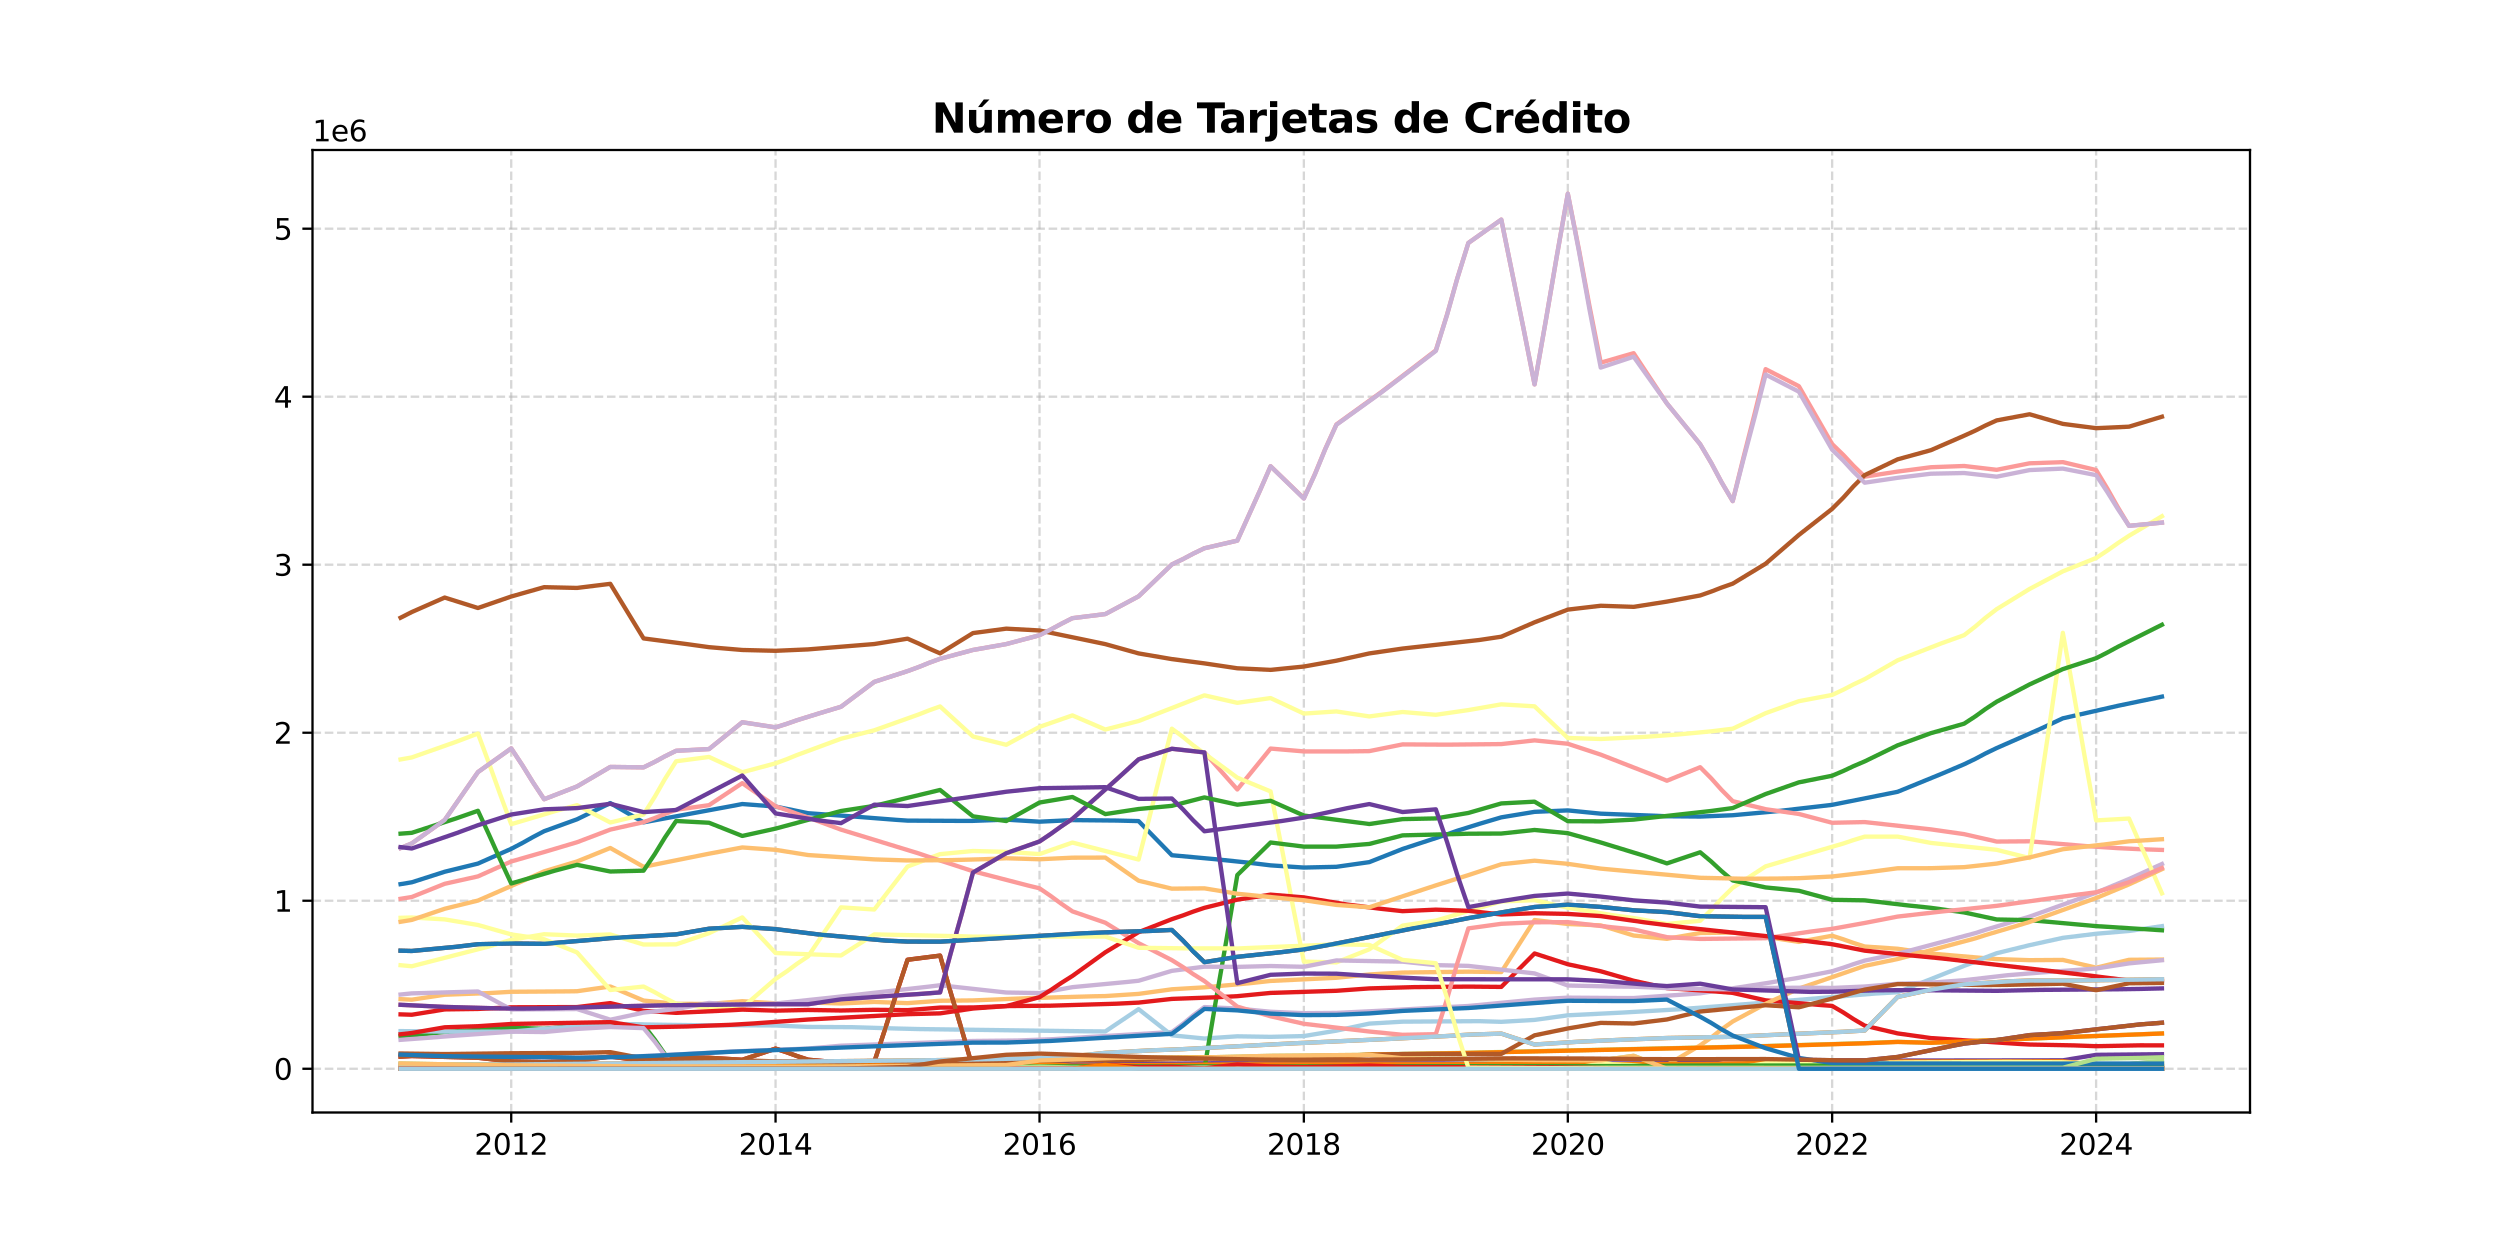 <?xml version="1.0" encoding="utf-8" standalone="no"?>
<!DOCTYPE svg PUBLIC "-//W3C//DTD SVG 1.1//EN"
  "http://www.w3.org/Graphics/SVG/1.1/DTD/svg11.dtd">
<svg xmlns:xlink="http://www.w3.org/1999/xlink" width="864pt" height="432pt" viewBox="0 0 864 432" xmlns="http://www.w3.org/2000/svg" version="1.1">
 <defs>
  <style type="text/css">*{stroke-linejoin: round; stroke-linecap: butt}</style>
 </defs>
 <g id="figure_1">
  <g id="patch_1">
   <path d="M 0 432 
L 864 432 
L 864 0 
L 0 0 
z
" style="fill: #ffffff"/>
  </g>
  <g id="axes_1">
   <g id="patch_2">
    <path d="M 108 384.48 
L 777.6 384.48 
L 777.6 51.84 
L 108 51.84 
z
" style="fill: #ffffff"/>
   </g>
   <g id="matplotlib.axis_1">
    <g id="xtick_1">
     <g id="line2d_1">
      <path d="M 176.677 384.48 
L 176.677 51.84 
" clip-path="url(#p26f57690a6)" style="fill: none; stroke-dasharray: 2.96,1.28; stroke-dashoffset: 0; stroke: #b0b0b0; stroke-opacity: 0.5; stroke-width: 0.8"/>
     </g>
     <g id="line2d_2">
      <defs>
       <path id="m3254b2ca74" d="M 0 0 
L 0 3.5 
" style="stroke: #000000; stroke-width: 0.8"/>
      </defs>
      <g>
       <use xlink:href="#m3254b2ca74" x="176.677" y="384.48" style="stroke: #000000; stroke-width: 0.8"/>
      </g>
     </g>
     <g id="text_1">
      <!-- 2012 -->
      <g transform="translate(163.952 399.078) scale(0.1 -0.1)">
       <defs>
        <path id="DejaVuSans-32" d="M 1228 531 
L 3431 531 
L 3431 0 
L 469 0 
L 469 531 
Q 828 903 1448 1529 
Q 2069 2156 2228 2338 
Q 2531 2678 2651 2914 
Q 2772 3150 2772 3378 
Q 2772 3750 2511 3984 
Q 2250 4219 1831 4219 
Q 1534 4219 1204 4116 
Q 875 4013 500 3803 
L 500 4441 
Q 881 4594 1212 4672 
Q 1544 4750 1819 4750 
Q 2544 4750 2975 4387 
Q 3406 4025 3406 3419 
Q 3406 3131 3298 2873 
Q 3191 2616 2906 2266 
Q 2828 2175 2409 1742 
Q 1991 1309 1228 531 
z
" transform="scale(0.016)"/>
        <path id="DejaVuSans-30" d="M 2034 4250 
Q 1547 4250 1301 3770 
Q 1056 3291 1056 2328 
Q 1056 1369 1301 889 
Q 1547 409 2034 409 
Q 2525 409 2770 889 
Q 3016 1369 3016 2328 
Q 3016 3291 2770 3770 
Q 2525 4250 2034 4250 
z
M 2034 4750 
Q 2819 4750 3233 4129 
Q 3647 3509 3647 2328 
Q 3647 1150 3233 529 
Q 2819 -91 2034 -91 
Q 1250 -91 836 529 
Q 422 1150 422 2328 
Q 422 3509 836 4129 
Q 1250 4750 2034 4750 
z
" transform="scale(0.016)"/>
        <path id="DejaVuSans-31" d="M 794 531 
L 1825 531 
L 1825 4091 
L 703 3866 
L 703 4441 
L 1819 4666 
L 2450 4666 
L 2450 531 
L 3481 531 
L 3481 0 
L 794 0 
L 794 531 
z
" transform="scale(0.016)"/>
       </defs>
       <use xlink:href="#DejaVuSans-32"/>
       <use xlink:href="#DejaVuSans-30" transform="translate(63.623 0)"/>
       <use xlink:href="#DejaVuSans-31" transform="translate(127.246 0)"/>
       <use xlink:href="#DejaVuSans-32" transform="translate(190.869 0)"/>
      </g>
     </g>
    </g>
    <g id="xtick_2">
     <g id="line2d_3">
      <path d="M 268.03 384.48 
L 268.03 51.84 
" clip-path="url(#p26f57690a6)" style="fill: none; stroke-dasharray: 2.96,1.28; stroke-dashoffset: 0; stroke: #b0b0b0; stroke-opacity: 0.5; stroke-width: 0.8"/>
     </g>
     <g id="line2d_4">
      <g>
       <use xlink:href="#m3254b2ca74" x="268.03" y="384.48" style="stroke: #000000; stroke-width: 0.8"/>
      </g>
     </g>
     <g id="text_2">
      <!-- 2014 -->
      <g transform="translate(255.305 399.078) scale(0.1 -0.1)">
       <defs>
        <path id="DejaVuSans-34" d="M 2419 4116 
L 825 1625 
L 2419 1625 
L 2419 4116 
z
M 2253 4666 
L 3047 4666 
L 3047 1625 
L 3713 1625 
L 3713 1100 
L 3047 1100 
L 3047 0 
L 2419 0 
L 2419 1100 
L 313 1100 
L 313 1709 
L 2253 4666 
z
" transform="scale(0.016)"/>
       </defs>
       <use xlink:href="#DejaVuSans-32"/>
       <use xlink:href="#DejaVuSans-30" transform="translate(63.623 0)"/>
       <use xlink:href="#DejaVuSans-31" transform="translate(127.246 0)"/>
       <use xlink:href="#DejaVuSans-34" transform="translate(190.869 0)"/>
      </g>
     </g>
    </g>
    <g id="xtick_3">
     <g id="line2d_5">
      <path d="M 359.258 384.48 
L 359.258 51.84 
" clip-path="url(#p26f57690a6)" style="fill: none; stroke-dasharray: 2.96,1.28; stroke-dashoffset: 0; stroke: #b0b0b0; stroke-opacity: 0.5; stroke-width: 0.8"/>
     </g>
     <g id="line2d_6">
      <g>
       <use xlink:href="#m3254b2ca74" x="359.258" y="384.48" style="stroke: #000000; stroke-width: 0.8"/>
      </g>
     </g>
     <g id="text_3">
      <!-- 2016 -->
      <g transform="translate(346.533 399.078) scale(0.1 -0.1)">
       <defs>
        <path id="DejaVuSans-36" d="M 2113 2584 
Q 1688 2584 1439 2293 
Q 1191 2003 1191 1497 
Q 1191 994 1439 701 
Q 1688 409 2113 409 
Q 2538 409 2786 701 
Q 3034 994 3034 1497 
Q 3034 2003 2786 2293 
Q 2538 2584 2113 2584 
z
M 3366 4563 
L 3366 3988 
Q 3128 4100 2886 4159 
Q 2644 4219 2406 4219 
Q 1781 4219 1451 3797 
Q 1122 3375 1075 2522 
Q 1259 2794 1537 2939 
Q 1816 3084 2150 3084 
Q 2853 3084 3261 2657 
Q 3669 2231 3669 1497 
Q 3669 778 3244 343 
Q 2819 -91 2113 -91 
Q 1303 -91 875 529 
Q 447 1150 447 2328 
Q 447 3434 972 4092 
Q 1497 4750 2381 4750 
Q 2619 4750 2861 4703 
Q 3103 4656 3366 4563 
z
" transform="scale(0.016)"/>
       </defs>
       <use xlink:href="#DejaVuSans-32"/>
       <use xlink:href="#DejaVuSans-30" transform="translate(63.623 0)"/>
       <use xlink:href="#DejaVuSans-31" transform="translate(127.246 0)"/>
       <use xlink:href="#DejaVuSans-36" transform="translate(190.869 0)"/>
      </g>
     </g>
    </g>
    <g id="xtick_4">
     <g id="line2d_7">
      <path d="M 450.611 384.48 
L 450.611 51.84 
" clip-path="url(#p26f57690a6)" style="fill: none; stroke-dasharray: 2.96,1.28; stroke-dashoffset: 0; stroke: #b0b0b0; stroke-opacity: 0.5; stroke-width: 0.8"/>
     </g>
     <g id="line2d_8">
      <g>
       <use xlink:href="#m3254b2ca74" x="450.611" y="384.48" style="stroke: #000000; stroke-width: 0.8"/>
      </g>
     </g>
     <g id="text_4">
      <!-- 2018 -->
      <g transform="translate(437.886 399.078) scale(0.1 -0.1)">
       <defs>
        <path id="DejaVuSans-38" d="M 2034 2216 
Q 1584 2216 1326 1975 
Q 1069 1734 1069 1313 
Q 1069 891 1326 650 
Q 1584 409 2034 409 
Q 2484 409 2743 651 
Q 3003 894 3003 1313 
Q 3003 1734 2745 1975 
Q 2488 2216 2034 2216 
z
M 1403 2484 
Q 997 2584 770 2862 
Q 544 3141 544 3541 
Q 544 4100 942 4425 
Q 1341 4750 2034 4750 
Q 2731 4750 3128 4425 
Q 3525 4100 3525 3541 
Q 3525 3141 3298 2862 
Q 3072 2584 2669 2484 
Q 3125 2378 3379 2068 
Q 3634 1759 3634 1313 
Q 3634 634 3220 271 
Q 2806 -91 2034 -91 
Q 1263 -91 848 271 
Q 434 634 434 1313 
Q 434 1759 690 2068 
Q 947 2378 1403 2484 
z
M 1172 3481 
Q 1172 3119 1398 2916 
Q 1625 2713 2034 2713 
Q 2441 2713 2670 2916 
Q 2900 3119 2900 3481 
Q 2900 3844 2670 4047 
Q 2441 4250 2034 4250 
Q 1625 4250 1398 4047 
Q 1172 3844 1172 3481 
z
" transform="scale(0.016)"/>
       </defs>
       <use xlink:href="#DejaVuSans-32"/>
       <use xlink:href="#DejaVuSans-30" transform="translate(63.623 0)"/>
       <use xlink:href="#DejaVuSans-31" transform="translate(127.246 0)"/>
       <use xlink:href="#DejaVuSans-38" transform="translate(190.869 0)"/>
      </g>
     </g>
    </g>
    <g id="xtick_5">
     <g id="line2d_9">
      <path d="M 541.838 384.48 
L 541.838 51.84 
" clip-path="url(#p26f57690a6)" style="fill: none; stroke-dasharray: 2.96,1.28; stroke-dashoffset: 0; stroke: #b0b0b0; stroke-opacity: 0.5; stroke-width: 0.8"/>
     </g>
     <g id="line2d_10">
      <g>
       <use xlink:href="#m3254b2ca74" x="541.838" y="384.48" style="stroke: #000000; stroke-width: 0.8"/>
      </g>
     </g>
     <g id="text_5">
      <!-- 2020 -->
      <g transform="translate(529.113 399.078) scale(0.1 -0.1)">
       <use xlink:href="#DejaVuSans-32"/>
       <use xlink:href="#DejaVuSans-30" transform="translate(63.623 0)"/>
       <use xlink:href="#DejaVuSans-32" transform="translate(127.246 0)"/>
       <use xlink:href="#DejaVuSans-30" transform="translate(190.869 0)"/>
      </g>
     </g>
    </g>
    <g id="xtick_6">
     <g id="line2d_11">
      <path d="M 633.191 384.48 
L 633.191 51.84 
" clip-path="url(#p26f57690a6)" style="fill: none; stroke-dasharray: 2.96,1.28; stroke-dashoffset: 0; stroke: #b0b0b0; stroke-opacity: 0.5; stroke-width: 0.8"/>
     </g>
     <g id="line2d_12">
      <g>
       <use xlink:href="#m3254b2ca74" x="633.191" y="384.48" style="stroke: #000000; stroke-width: 0.8"/>
      </g>
     </g>
     <g id="text_6">
      <!-- 2022 -->
      <g transform="translate(620.466 399.078) scale(0.1 -0.1)">
       <use xlink:href="#DejaVuSans-32"/>
       <use xlink:href="#DejaVuSans-30" transform="translate(63.623 0)"/>
       <use xlink:href="#DejaVuSans-32" transform="translate(127.246 0)"/>
       <use xlink:href="#DejaVuSans-32" transform="translate(190.869 0)"/>
      </g>
     </g>
    </g>
    <g id="xtick_7">
     <g id="line2d_13">
      <path d="M 724.419 384.48 
L 724.419 51.84 
" clip-path="url(#p26f57690a6)" style="fill: none; stroke-dasharray: 2.96,1.28; stroke-dashoffset: 0; stroke: #b0b0b0; stroke-opacity: 0.5; stroke-width: 0.8"/>
     </g>
     <g id="line2d_14">
      <g>
       <use xlink:href="#m3254b2ca74" x="724.419" y="384.48" style="stroke: #000000; stroke-width: 0.8"/>
      </g>
     </g>
     <g id="text_7">
      <!-- 2024 -->
      <g transform="translate(711.694 399.078) scale(0.1 -0.1)">
       <use xlink:href="#DejaVuSans-32"/>
       <use xlink:href="#DejaVuSans-30" transform="translate(63.623 0)"/>
       <use xlink:href="#DejaVuSans-32" transform="translate(127.246 0)"/>
       <use xlink:href="#DejaVuSans-34" transform="translate(190.869 0)"/>
      </g>
     </g>
    </g>
   </g>
   <g id="matplotlib.axis_2">
    <g id="ytick_1">
     <g id="line2d_15">
      <path d="M 108 369.36 
L 777.6 369.36 
" clip-path="url(#p26f57690a6)" style="fill: none; stroke-dasharray: 2.96,1.28; stroke-dashoffset: 0; stroke: #b0b0b0; stroke-opacity: 0.5; stroke-width: 0.8"/>
     </g>
     <g id="line2d_16">
      <defs>
       <path id="m471fd9a121" d="M 0 0 
L -3.5 0 
" style="stroke: #000000; stroke-width: 0.8"/>
      </defs>
      <g>
       <use xlink:href="#m471fd9a121" x="108" y="369.36" style="stroke: #000000; stroke-width: 0.8"/>
      </g>
     </g>
     <g id="text_8">
      <!-- 0 -->
      <g transform="translate(94.638 373.159) scale(0.1 -0.1)">
       <use xlink:href="#DejaVuSans-30"/>
      </g>
     </g>
    </g>
    <g id="ytick_2">
     <g id="line2d_17">
      <path d="M 108 311.296 
L 777.6 311.296 
" clip-path="url(#p26f57690a6)" style="fill: none; stroke-dasharray: 2.96,1.28; stroke-dashoffset: 0; stroke: #b0b0b0; stroke-opacity: 0.5; stroke-width: 0.8"/>
     </g>
     <g id="line2d_18">
      <g>
       <use xlink:href="#m471fd9a121" x="108" y="311.296" style="stroke: #000000; stroke-width: 0.8"/>
      </g>
     </g>
     <g id="text_9">
      <!-- 1 -->
      <g transform="translate(94.638 315.095) scale(0.1 -0.1)">
       <use xlink:href="#DejaVuSans-31"/>
      </g>
     </g>
    </g>
    <g id="ytick_3">
     <g id="line2d_19">
      <path d="M 108 253.232 
L 777.6 253.232 
" clip-path="url(#p26f57690a6)" style="fill: none; stroke-dasharray: 2.96,1.28; stroke-dashoffset: 0; stroke: #b0b0b0; stroke-opacity: 0.5; stroke-width: 0.8"/>
     </g>
     <g id="line2d_20">
      <g>
       <use xlink:href="#m471fd9a121" x="108" y="253.232" style="stroke: #000000; stroke-width: 0.8"/>
      </g>
     </g>
     <g id="text_10">
      <!-- 2 -->
      <g transform="translate(94.638 257.031) scale(0.1 -0.1)">
       <use xlink:href="#DejaVuSans-32"/>
      </g>
     </g>
    </g>
    <g id="ytick_4">
     <g id="line2d_21">
      <path d="M 108 195.168 
L 777.6 195.168 
" clip-path="url(#p26f57690a6)" style="fill: none; stroke-dasharray: 2.96,1.28; stroke-dashoffset: 0; stroke: #b0b0b0; stroke-opacity: 0.5; stroke-width: 0.8"/>
     </g>
     <g id="line2d_22">
      <g>
       <use xlink:href="#m471fd9a121" x="108" y="195.168" style="stroke: #000000; stroke-width: 0.8"/>
      </g>
     </g>
     <g id="text_11">
      <!-- 3 -->
      <g transform="translate(94.638 198.968) scale(0.1 -0.1)">
       <defs>
        <path id="DejaVuSans-33" d="M 2597 2516 
Q 3050 2419 3304 2112 
Q 3559 1806 3559 1356 
Q 3559 666 3084 287 
Q 2609 -91 1734 -91 
Q 1441 -91 1130 -33 
Q 819 25 488 141 
L 488 750 
Q 750 597 1062 519 
Q 1375 441 1716 441 
Q 2309 441 2620 675 
Q 2931 909 2931 1356 
Q 2931 1769 2642 2001 
Q 2353 2234 1838 2234 
L 1294 2234 
L 1294 2753 
L 1863 2753 
Q 2328 2753 2575 2939 
Q 2822 3125 2822 3475 
Q 2822 3834 2567 4026 
Q 2313 4219 1838 4219 
Q 1578 4219 1281 4162 
Q 984 4106 628 3988 
L 628 4550 
Q 988 4650 1302 4700 
Q 1616 4750 1894 4750 
Q 2613 4750 3031 4423 
Q 3450 4097 3450 3541 
Q 3450 3153 3228 2886 
Q 3006 2619 2597 2516 
z
" transform="scale(0.016)"/>
       </defs>
       <use xlink:href="#DejaVuSans-33"/>
      </g>
     </g>
    </g>
    <g id="ytick_5">
     <g id="line2d_23">
      <path d="M 108 137.104 
L 777.6 137.104 
" clip-path="url(#p26f57690a6)" style="fill: none; stroke-dasharray: 2.96,1.28; stroke-dashoffset: 0; stroke: #b0b0b0; stroke-opacity: 0.5; stroke-width: 0.8"/>
     </g>
     <g id="line2d_24">
      <g>
       <use xlink:href="#m471fd9a121" x="108" y="137.104" style="stroke: #000000; stroke-width: 0.8"/>
      </g>
     </g>
     <g id="text_12">
      <!-- 4 -->
      <g transform="translate(94.638 140.904) scale(0.1 -0.1)">
       <use xlink:href="#DejaVuSans-34"/>
      </g>
     </g>
    </g>
    <g id="ytick_6">
     <g id="line2d_25">
      <path d="M 108 79.04 
L 777.6 79.04 
" clip-path="url(#p26f57690a6)" style="fill: none; stroke-dasharray: 2.96,1.28; stroke-dashoffset: 0; stroke: #b0b0b0; stroke-opacity: 0.5; stroke-width: 0.8"/>
     </g>
     <g id="line2d_26">
      <g>
       <use xlink:href="#m471fd9a121" x="108" y="79.04" style="stroke: #000000; stroke-width: 0.8"/>
      </g>
     </g>
     <g id="text_13">
      <!-- 5 -->
      <g transform="translate(94.638 82.84) scale(0.1 -0.1)">
       <defs>
        <path id="DejaVuSans-35" d="M 691 4666 
L 3169 4666 
L 3169 4134 
L 1269 4134 
L 1269 2991 
Q 1406 3038 1543 3061 
Q 1681 3084 1819 3084 
Q 2600 3084 3056 2656 
Q 3513 2228 3513 1497 
Q 3513 744 3044 326 
Q 2575 -91 1722 -91 
Q 1428 -91 1123 -41 
Q 819 9 494 109 
L 494 744 
Q 775 591 1075 516 
Q 1375 441 1709 441 
Q 2250 441 2565 725 
Q 2881 1009 2881 1497 
Q 2881 1984 2565 2268 
Q 2250 2553 1709 2553 
Q 1456 2553 1204 2497 
Q 953 2441 691 2322 
L 691 4666 
z
" transform="scale(0.016)"/>
       </defs>
       <use xlink:href="#DejaVuSans-35"/>
      </g>
     </g>
    </g>
    <g id="text_14">
     <!-- 1e6 -->
     <g transform="translate(108 48.84) scale(0.1 -0.1)">
      <defs>
       <path id="DejaVuSans-65" d="M 3597 1894 
L 3597 1613 
L 953 1613 
Q 991 1019 1311 708 
Q 1631 397 2203 397 
Q 2534 397 2845 478 
Q 3156 559 3463 722 
L 3463 178 
Q 3153 47 2828 -22 
Q 2503 -91 2169 -91 
Q 1331 -91 842 396 
Q 353 884 353 1716 
Q 353 2575 817 3079 
Q 1281 3584 2069 3584 
Q 2775 3584 3186 3129 
Q 3597 2675 3597 1894 
z
M 3022 2063 
Q 3016 2534 2758 2815 
Q 2500 3097 2075 3097 
Q 1594 3097 1305 2825 
Q 1016 2553 972 2059 
L 3022 2063 
z
" transform="scale(0.016)"/>
      </defs>
      <use xlink:href="#DejaVuSans-31"/>
      <use xlink:href="#DejaVuSans-65" transform="translate(63.623 0)"/>
      <use xlink:href="#DejaVuSans-36" transform="translate(125.146 0)"/>
     </g>
    </g>
   </g>
   <g id="line2d_27">
    <path d="M 138.436 368.478 
L 153.683 368.467 
L 184.175 368.425 
L 199.422 368.386 
L 290.649 368.418 
L 389.75 368.21 
L 408.871 368.18 
L 431.49 368.292 
L 442.987 368.357 
L 461.858 368.274 
L 560.834 368.227 
L 572.331 368.226 
L 610.197 368.269 
L 701.425 368.237 
L 747.164 368.175 
L 747.164 368.175 
" clip-path="url(#p26f57690a6)" style="fill: none; stroke: #a6cee3; stroke-width: 1.5; stroke-linecap: square"/>
   </g>
   <g id="line2d_28">
    <path d="M 138.436 305.558 
L 142.31 304.921 
L 153.683 301.276 
L 165.18 298.452 
L 176.677 293.352 
L 180.551 291.325 
L 184.175 289.298 
L 188.049 287.271 
L 199.422 283.149 
L 210.919 277.546 
L 222.416 284.202 
L 252.784 278.589 
L 256.533 277.87 
L 268.03 278.749 
L 279.277 281.046 
L 294.523 282.152 
L 309.77 283.34 
L 313.644 283.604 
L 332.514 283.704 
L 336.263 283.692 
L 347.761 283.272 
L 359.258 283.975 
L 370.63 283.427 
L 385.876 283.58 
L 393.499 283.771 
L 404.997 295.566 
L 419.993 296.937 
L 431.49 298.139 
L 439.113 299.069 
L 450.611 299.825 
L 461.858 299.568 
L 473.23 297.953 
L 484.727 293.4 
L 500.099 288.362 
L 503.598 287.115 
L 511.221 284.737 
L 518.844 282.474 
L 530.341 280.574 
L 541.838 280.072 
L 553.211 281.204 
L 572.331 281.932 
L 576.08 282.106 
L 587.577 282.203 
L 598.825 281.747 
L 614.071 280.356 
L 629.317 278.607 
L 633.191 278.153 
L 655.811 273.643 
L 671.182 267.36 
L 678.805 264.126 
L 682.679 262.26 
L 686.178 260.395 
L 690.052 258.529 
L 705.299 251.824 
L 712.922 248.25 
L 731.917 243.932 
L 747.164 240.749 
L 747.164 240.749 
" clip-path="url(#p26f57690a6)" style="fill: none; stroke: #1f78b4; stroke-width: 1.5; stroke-linecap: square"/>
   </g>
   <g id="line2d_29">
    <path d="M 138.436 368.385 
L 214.793 368.022 
L 229.789 367.814 
L 241.286 367.668 
L 252.784 367.454 
L 264.156 367.265 
L 401.123 365.586 
L 419.993 365.412 
L 454.485 365.064 
L 461.858 365.114 
L 473.23 364.412 
L 503.598 363.907 
L 518.844 363.559 
L 606.448 361.61 
L 617.945 361.277 
L 644.439 360.501 
L 655.811 360.038 
L 667.308 360.388 
L 693.802 359.261 
L 716.796 358.325 
L 747.164 357.171 
L 747.164 357.171 
" clip-path="url(#p26f57690a6)" style="fill: none; stroke: #b2df8a; stroke-width: 1.5; stroke-linecap: square"/>
   </g>
   <g id="line2d_30">
    <path d="M 138.436 358.073 
L 142.31 357.807 
L 153.683 356.685 
L 176.677 355.145 
L 188.049 355.561 
L 199.422 354.494 
L 210.919 353.855 
L 222.416 354.264 
L 226.29 359.296 
L 229.789 364.328 
L 233.663 369.36 
L 747.164 369.36 
L 747.164 369.36 
" clip-path="url(#p26f57690a6)" style="fill: none; stroke: #33a02c; stroke-width: 1.5; stroke-linecap: square"/>
   </g>
   <g id="line2d_31">
    <path d="M 138.436 347.258 
L 153.683 347.987 
L 172.803 348.511 
L 180.551 348.563 
L 191.798 348.411 
L 218.542 347.686 
L 229.789 347.427 
L 237.412 347.335 
L 248.91 347.253 
L 260.407 347.064 
L 279.277 347.064 
L 290.649 345.373 
L 306.021 344.268 
L 317.518 343.537 
L 324.891 342.975 
L 328.64 329.165 
L 332.514 315.355 
L 336.263 301.545 
L 347.761 294.858 
L 359.258 290.806 
L 363.132 288.203 
L 366.756 285.601 
L 370.63 282.999 
L 385.876 269.366 
L 393.499 262.423 
L 404.997 258.773 
L 416.244 260.037 
L 427.616 272.838 
L 439.113 258.702 
L 450.611 259.687 
L 465.607 259.69 
L 473.23 259.587 
L 484.727 257.263 
L 500.099 257.355 
L 518.844 257.158 
L 530.341 255.872 
L 541.838 257.045 
L 553.211 260.8 
L 572.331 268.264 
L 576.08 269.822 
L 587.577 265.148 
L 591.451 269.057 
L 594.951 272.967 
L 598.825 276.877 
L 610.197 279.662 
L 621.694 281.312 
L 633.191 284.354 
L 644.439 284.108 
L 667.308 286.634 
L 678.805 288.277 
L 690.052 290.844 
L 701.425 290.754 
L 720.545 292.38 
L 731.917 293.121 
L 739.54 293.479 
L 747.164 293.739 
L 747.164 293.739 
" clip-path="url(#p26f57690a6)" style="fill: none; stroke: #fb9a99; stroke-width: 1.5; stroke-linecap: square"/>
   </g>
   <g id="line2d_32">
    <path d="M 138.436 369.295 
L 404.997 369.165 
L 416.244 368.636 
L 427.616 369.36 
L 587.577 369.36 
L 598.825 366.573 
L 610.197 369.137 
L 621.694 369.04 
L 633.191 369.337 
L 644.439 368.854 
L 705.299 368.76 
L 716.796 368.844 
L 728.293 368.777 
L 739.54 368.792 
L 747.164 368.729 
L 747.164 368.729 
" clip-path="url(#p26f57690a6)" style="fill: none; stroke: #e31a1c; stroke-width: 1.5; stroke-linecap: square"/>
   </g>
   <g id="line2d_33">
    <path d="M 138.436 345.297 
L 142.31 345.488 
L 153.683 343.78 
L 169.054 343.204 
L 176.677 342.761 
L 195.672 342.623 
L 199.422 342.571 
L 210.919 340.933 
L 222.416 345.793 
L 233.663 346.915 
L 245.035 346.959 
L 256.533 346.025 
L 268.03 346.734 
L 279.277 346.445 
L 290.649 346.802 
L 302.147 346.275 
L 313.644 346.679 
L 324.891 345.859 
L 336.263 345.745 
L 355.384 344.964 
L 378.253 344.31 
L 382.002 344.24 
L 393.499 343.489 
L 404.997 341.9 
L 416.244 341.224 
L 431.49 339.848 
L 439.113 339.011 
L 461.858 337.92 
L 473.23 336.777 
L 484.727 336.116 
L 507.472 335.808 
L 518.844 335.948 
L 530.341 317.963 
L 541.838 319.329 
L 553.211 319.821 
L 564.583 323.314 
L 576.08 324.458 
L 587.577 322.449 
L 598.825 322.293 
L 614.071 324.358 
L 621.694 325.523 
L 633.191 323.389 
L 637.065 324.631 
L 640.565 325.874 
L 644.439 327.116 
L 655.811 327.885 
L 667.308 329.551 
L 686.178 331.169 
L 690.052 331.456 
L 701.425 331.835 
L 712.922 331.753 
L 724.419 334.432 
L 735.791 331.712 
L 747.164 331.62 
L 747.164 331.62 
" clip-path="url(#p26f57690a6)" style="fill: none; stroke: #fdbf6f; stroke-width: 1.5; stroke-linecap: square"/>
   </g>
   <g id="line2d_34">
    <path d="M 138.436 368.148 
L 176.677 367.892 
L 321.017 366.419 
L 344.011 366.005 
L 359.258 365.693 
L 370.63 365.05 
L 382.002 363.866 
L 397.374 363.022 
L 408.871 362.581 
L 446.737 360.594 
L 480.978 359.012 
L 500.099 358.049 
L 507.472 357.587 
L 518.844 357.209 
L 530.341 360.985 
L 545.713 360.008 
L 560.834 359.326 
L 576.08 358.738 
L 598.825 358.303 
L 617.945 357.421 
L 637.065 356.585 
L 644.439 356.145 
L 655.811 344.538 
L 667.308 342.039 
L 678.805 340.188 
L 693.802 339.172 
L 701.425 338.868 
L 716.796 338.897 
L 747.164 338.424 
L 747.164 338.424 
" clip-path="url(#p26f57690a6)" style="fill: none; stroke: #ff7f00; stroke-width: 1.5; stroke-linecap: square"/>
   </g>
   <g id="line2d_35">
    <path d="M 138.436 364.472 
L 153.683 365.023 
L 176.677 365.262 
L 191.798 365.378 
L 199.422 365.548 
L 214.793 365.274 
L 226.29 364.817 
L 252.784 363.432 
L 279.277 362.373 
L 290.649 361.388 
L 336.263 359.759 
L 351.635 359.595 
L 363.132 359.168 
L 404.997 356.673 
L 408.871 353.796 
L 412.37 350.919 
L 416.244 348.042 
L 427.616 348.543 
L 439.113 349.662 
L 450.611 350.149 
L 461.858 350.058 
L 477.104 349.314 
L 492.35 348.472 
L 507.472 347.667 
L 530.341 345.459 
L 541.838 344.786 
L 560.834 344.926 
L 564.583 344.923 
L 583.703 343.579 
L 587.577 343.291 
L 610.197 339.811 
L 621.694 337.905 
L 633.191 335.661 
L 637.065 334.434 
L 640.565 333.207 
L 644.439 331.98 
L 655.811 329.635 
L 682.679 322.478 
L 686.178 321.342 
L 701.425 316.779 
L 724.419 308.507 
L 735.791 303.787 
L 747.164 298.599 
L 747.164 298.599 
" clip-path="url(#p26f57690a6)" style="fill: none; stroke: #cab2d6; stroke-width: 1.5; stroke-linecap: square"/>
   </g>
   <g id="line2d_36">
    <path d="M 138.436 367.904 
L 172.803 368.063 
L 195.672 368.167 
L 218.542 368.3 
L 309.77 367.784 
L 340.137 367.891 
L 347.761 368.087 
L 359.258 366.786 
L 370.63 367.918 
L 389.75 367.716 
L 404.997 367.599 
L 419.993 367.453 
L 454.485 367.495 
L 564.583 367.504 
L 583.703 367.396 
L 594.951 367.3 
L 602.574 367.135 
L 621.694 366.651 
L 655.811 366.526 
L 712.922 366.447 
L 724.419 364.556 
L 747.164 364.33 
L 747.164 364.33 
" clip-path="url(#p26f57690a6)" style="fill: none; stroke: #6a3d9a; stroke-width: 1.5; stroke-linecap: square"/>
   </g>
   <g id="line2d_37">
    <path d="M 138.436 262.46 
L 142.31 261.775 
L 157.557 256.394 
L 165.18 253.506 
L 169.054 263.952 
L 172.803 274.397 
L 176.677 284.842 
L 191.798 280.332 
L 199.422 278.258 
L 210.919 284.25 
L 222.416 281.486 
L 226.29 275.358 
L 229.789 269.229 
L 233.663 263.1 
L 245.035 261.599 
L 256.533 266.884 
L 268.03 263.807 
L 271.904 262.378 
L 275.403 260.948 
L 290.649 255.316 
L 302.147 252.392 
L 317.518 246.908 
L 321.017 245.528 
L 324.891 244.148 
L 336.263 254.536 
L 347.761 257.401 
L 359.258 251.206 
L 370.63 247.241 
L 382.002 252.121 
L 393.499 249.18 
L 416.244 240.309 
L 427.616 242.9 
L 439.113 241.251 
L 450.611 246.613 
L 461.858 245.873 
L 473.23 247.599 
L 484.727 246.066 
L 496.225 247.031 
L 507.472 245.405 
L 518.844 243.422 
L 530.341 244.108 
L 541.838 255.034 
L 553.211 255.396 
L 568.457 254.654 
L 579.954 253.837 
L 591.451 252.742 
L 598.825 251.835 
L 610.197 246.478 
L 621.694 242.333 
L 633.191 240.169 
L 637.065 238.352 
L 640.565 236.534 
L 644.439 234.716 
L 655.811 228.21 
L 671.182 222.248 
L 678.805 219.507 
L 682.679 216.511 
L 686.178 213.515 
L 690.052 210.52 
L 701.425 203.539 
L 712.922 197.452 
L 724.419 192.84 
L 728.293 190.279 
L 731.917 187.717 
L 735.791 185.156 
L 747.164 178.413 
L 747.164 178.413 
" clip-path="url(#p26f57690a6)" style="fill: none; stroke: #ffff99; stroke-width: 1.5; stroke-linecap: square"/>
   </g>
   <g id="line2d_38">
    <path d="M 138.436 328.557 
L 142.31 328.659 
L 157.557 327.227 
L 165.18 326.32 
L 176.677 326.068 
L 188.049 326.188 
L 207.17 324.577 
L 210.919 324.213 
L 233.663 322.923 
L 245.035 320.964 
L 256.533 320.319 
L 268.03 321.108 
L 283.026 322.965 
L 306.021 325.053 
L 313.644 325.405 
L 324.891 325.438 
L 374.379 322.559 
L 385.876 322.081 
L 397.374 321.738 
L 404.997 321.387 
L 408.871 325.099 
L 412.37 328.81 
L 416.244 332.522 
L 427.616 330.677 
L 442.987 329.052 
L 450.611 328.113 
L 461.858 326.08 
L 488.601 320.803 
L 500.099 318.752 
L 507.472 317.299 
L 522.718 314.679 
L 530.341 313.457 
L 541.838 312.654 
L 553.211 313.424 
L 564.583 314.613 
L 576.08 315.232 
L 587.577 316.639 
L 602.574 316.878 
L 610.197 316.878 
L 617.945 351.866 
L 621.694 369.36 
L 747.164 369.36 
L 747.164 369.36 
" clip-path="url(#p26f57690a6)" style="fill: none; stroke: #b15928; stroke-width: 1.5; stroke-linecap: square"/>
   </g>
   <g id="line2d_39">
    <path d="M 138.436 369.126 
L 191.798 369.256 
L 241.286 369.306 
L 359.258 369.211 
L 389.75 369.067 
L 427.616 369.079 
L 541.838 369.167 
L 576.08 369.318 
L 747.164 369.327 
L 747.164 369.327 
" clip-path="url(#p26f57690a6)" style="fill: none; stroke: #a6cee3; stroke-width: 1.5; stroke-linecap: square"/>
   </g>
   <g id="line2d_40">
    <path d="M 138.436 369.36 
L 370.63 369.36 
L 382.002 368.085 
L 393.499 368.788 
L 404.997 368.678 
L 416.244 369.248 
L 427.616 367.868 
L 439.113 368.575 
L 450.611 368.811 
L 465.607 368.483 
L 473.23 368.241 
L 484.727 368.708 
L 503.598 368.813 
L 515.095 368.879 
L 522.718 368.885 
L 534.215 368.857 
L 549.337 369.066 
L 568.457 369.36 
L 747.164 369.36 
L 747.164 369.36 
" clip-path="url(#p26f57690a6)" style="fill: none; stroke: #1f78b4; stroke-width: 1.5; stroke-linecap: square"/>
   </g>
   <g id="line2d_41">
    <path d="M 138.436 367.521 
L 161.431 367.972 
L 180.551 368.21 
L 222.416 368.517 
L 279.277 368.643 
L 347.761 368.067 
L 359.258 366.51 
L 385.876 365.608 
L 393.499 365.517 
L 404.997 365.733 
L 439.113 364.892 
L 473.23 364.548 
L 484.727 365.743 
L 530.341 366.366 
L 553.211 366.491 
L 564.583 364.892 
L 576.08 369.36 
L 747.164 369.36 
L 747.164 369.36 
" clip-path="url(#p26f57690a6)" style="fill: none; stroke: #b2df8a; stroke-width: 1.5; stroke-linecap: square"/>
   </g>
   <g id="line2d_42">
    <path d="M 138.436 369.36 
L 370.63 369.36 
L 382.002 367.99 
L 393.499 369.3 
L 431.49 369.323 
L 747.164 369.36 
L 747.164 369.36 
" clip-path="url(#p26f57690a6)" style="fill: none; stroke: #33a02c; stroke-width: 1.5; stroke-linecap: square"/>
   </g>
   <g id="line2d_43">
    <path d="M 138.436 293.099 
L 142.31 291.476 
L 153.683 283.385 
L 165.18 266.828 
L 176.677 258.644 
L 180.551 264.5 
L 184.175 270.355 
L 188.049 276.211 
L 199.422 271.796 
L 210.919 265.052 
L 222.416 265.199 
L 226.29 263.29 
L 229.789 261.382 
L 233.663 259.473 
L 245.035 258.879 
L 256.533 249.607 
L 268.03 251.383 
L 271.904 250.155 
L 275.403 248.927 
L 283.026 246.551 
L 290.649 244.256 
L 302.147 235.655 
L 313.644 231.935 
L 317.518 230.516 
L 321.017 229.096 
L 324.891 227.677 
L 336.263 224.622 
L 347.761 222.593 
L 359.258 219.531 
L 363.132 217.565 
L 366.756 215.6 
L 370.63 213.634 
L 382.002 212.222 
L 393.499 206.092 
L 404.997 195.065 
L 408.871 193.202 
L 412.37 191.338 
L 416.244 189.475 
L 427.616 186.834 
L 435.364 169.702 
L 439.113 161.137 
L 450.611 172.218 
L 454.485 163.71 
L 457.984 155.201 
L 461.858 146.692 
L 477.104 135.701 
L 488.601 126.945 
L 496.225 121.08 
L 500.099 108.706 
L 503.598 96.332 
L 507.472 83.958 
L 518.844 75.901 
L 526.592 113.856 
L 530.341 132.834 
L 534.215 110.876 
L 537.964 88.918 
L 541.838 66.96 
L 545.713 86.421 
L 549.337 105.882 
L 553.211 125.343 
L 564.583 122.058 
L 576.08 139.434 
L 587.577 153.52 
L 591.451 160.072 
L 594.951 166.623 
L 598.825 173.175 
L 602.574 157.975 
L 606.448 142.776 
L 610.197 127.576 
L 621.694 133.463 
L 633.191 153.477 
L 637.065 157.227 
L 640.565 160.977 
L 644.439 164.727 
L 655.811 162.977 
L 667.308 161.473 
L 678.805 161.046 
L 690.052 162.363 
L 701.425 160.12 
L 712.922 159.713 
L 724.419 162.437 
L 728.293 168.868 
L 731.917 175.299 
L 735.791 181.73 
L 747.164 180.62 
L 747.164 180.62 
" clip-path="url(#p26f57690a6)" style="fill: none; stroke: #fb9a99; stroke-width: 1.5; stroke-linecap: square"/>
   </g>
   <g id="line2d_44">
    <path d="M 138.436 365.179 
L 142.31 364.962 
L 165.18 365.561 
L 176.677 366.823 
L 188.049 367.048 
L 199.422 366.626 
L 210.919 365.136 
L 222.416 366.629 
L 233.663 365.44 
L 245.035 365.572 
L 256.533 366.265 
L 268.03 362.403 
L 271.904 363.68 
L 275.403 364.957 
L 279.277 366.234 
L 290.649 367.263 
L 302.147 367.012 
L 306.021 355.239 
L 309.77 343.466 
L 313.644 331.694 
L 324.891 330.261 
L 328.64 343.294 
L 332.514 356.327 
L 336.263 369.36 
L 747.164 369.36 
L 747.164 369.36 
" clip-path="url(#p26f57690a6)" style="fill: none; stroke: #e31a1c; stroke-width: 1.5; stroke-linecap: square"/>
   </g>
   <g id="line2d_45">
    <path d="M 138.436 369.36 
L 747.164 369.36 
L 747.164 369.36 
" clip-path="url(#p26f57690a6)" style="fill: none; stroke: #fdbf6f; stroke-width: 1.5; stroke-linecap: square"/>
   </g>
   <g id="line2d_46">
    <path d="M 138.436 369.36 
L 747.164 369.36 
L 747.164 369.36 
" clip-path="url(#p26f57690a6)" style="fill: none; stroke: #ff7f00; stroke-width: 1.5; stroke-linecap: square"/>
   </g>
   <g id="line2d_47">
    <path d="M 138.436 369.36 
L 701.425 369.338 
L 712.922 367.74 
L 735.791 367.74 
L 747.164 366.599 
L 747.164 366.599 
" clip-path="url(#p26f57690a6)" style="fill: none; stroke: #cab2d6; stroke-width: 1.5; stroke-linecap: square"/>
   </g>
   <g id="line2d_48">
    <path d="M 138.436 368.98 
L 298.398 369.05 
L 366.756 369.077 
L 518.844 369.156 
L 568.457 369.249 
L 583.703 369.36 
L 747.164 369.36 
L 747.164 369.36 
" clip-path="url(#p26f57690a6)" style="fill: none; stroke: #6a3d9a; stroke-width: 1.5; stroke-linecap: square"/>
   </g>
   <g id="line2d_49">
    <path d="M 138.436 317.199 
L 142.31 317.089 
L 153.683 317.739 
L 165.18 319.672 
L 176.677 322.932 
L 188.049 324.612 
L 199.422 329.153 
L 210.919 342.153 
L 222.416 340.948 
L 226.29 342.921 
L 229.789 344.894 
L 233.663 346.867 
L 245.035 348.382 
L 256.533 348.243 
L 268.03 338.294 
L 271.904 335.704 
L 275.403 333.115 
L 279.277 330.525 
L 290.649 313.583 
L 302.147 314.326 
L 313.644 299.463 
L 317.518 298.04 
L 321.017 296.617 
L 324.891 295.195 
L 336.263 294.102 
L 347.761 294.413 
L 359.258 295.167 
L 370.63 291.188 
L 393.499 297.056 
L 397.374 281.983 
L 401.123 266.91 
L 404.997 251.837 
L 408.871 254.714 
L 412.37 257.592 
L 423.867 266.001 
L 427.616 268.767 
L 439.113 273.519 
L 442.987 293.123 
L 446.737 312.727 
L 450.611 332.331 
L 461.858 332.615 
L 473.23 328.078 
L 484.727 319.89 
L 496.225 318.159 
L 507.472 314.842 
L 518.844 311.552 
L 530.341 311.092 
L 541.838 313.707 
L 556.96 316.233 
L 564.583 317.283 
L 576.08 319.327 
L 587.577 318.22 
L 591.451 314.418 
L 594.951 310.617 
L 598.825 306.815 
L 610.197 299.412 
L 629.317 293.777 
L 637.065 291.513 
L 640.565 290.326 
L 644.439 289.138 
L 655.811 289.133 
L 667.308 291.314 
L 690.052 293.699 
L 701.425 296.547 
L 709.173 244.649 
L 712.922 218.7 
L 716.796 240.31 
L 720.545 261.921 
L 724.419 283.532 
L 735.791 282.888 
L 739.54 291.501 
L 743.415 300.115 
L 747.164 308.728 
L 747.164 308.728 
" clip-path="url(#p26f57690a6)" style="fill: none; stroke: #ffff99; stroke-width: 1.5; stroke-linecap: square"/>
   </g>
   <g id="line2d_50">
    <path d="M 138.436 213.489 
L 142.31 211.522 
L 153.683 206.513 
L 165.18 210.127 
L 176.677 206.152 
L 188.049 202.927 
L 199.422 203.189 
L 210.919 201.772 
L 222.416 220.636 
L 237.412 222.607 
L 245.035 223.66 
L 256.533 224.633 
L 268.03 224.918 
L 279.277 224.43 
L 302.147 222.58 
L 313.644 220.727 
L 317.518 222.418 
L 321.017 224.11 
L 324.891 225.801 
L 336.263 218.79 
L 347.761 217.263 
L 359.258 217.89 
L 374.379 221.015 
L 382.002 222.609 
L 393.499 225.82 
L 404.997 227.787 
L 416.244 229.262 
L 427.616 230.96 
L 439.113 231.509 
L 450.611 230.354 
L 461.858 228.336 
L 473.23 225.823 
L 484.727 224.14 
L 511.221 221.186 
L 518.844 220.043 
L 530.341 215.067 
L 541.838 210.682 
L 553.211 209.349 
L 564.583 209.732 
L 576.08 207.918 
L 587.577 205.788 
L 591.451 204.428 
L 594.951 203.069 
L 598.825 201.71 
L 610.197 194.817 
L 621.694 184.869 
L 633.191 175.855 
L 637.065 171.967 
L 640.565 168.079 
L 644.439 164.191 
L 655.811 158.746 
L 667.308 155.58 
L 678.805 150.576 
L 682.679 148.813 
L 686.178 147.051 
L 690.052 145.289 
L 701.425 143.17 
L 712.922 146.492 
L 724.419 147.982 
L 735.791 147.462 
L 747.164 144.013 
L 747.164 144.013 
" clip-path="url(#p26f57690a6)" style="fill: none; stroke: #b15928; stroke-width: 1.5; stroke-linecap: square"/>
   </g>
   <g id="line2d_51">
    <path d="M 138.436 356.349 
L 146.06 356.429 
L 157.557 356.571 
L 176.677 356.513 
L 191.798 355.253 
L 203.296 354.473 
L 210.919 353.842 
L 229.789 354.164 
L 241.286 354.317 
L 256.533 354.352 
L 268.03 354.408 
L 279.277 354.903 
L 294.523 354.994 
L 309.77 355.449 
L 317.518 355.643 
L 374.379 356.404 
L 382.002 356.465 
L 393.499 348.763 
L 404.997 357.803 
L 416.244 358.916 
L 427.616 358.149 
L 439.113 358.335 
L 450.611 358.065 
L 461.858 356.192 
L 473.23 353.759 
L 484.727 353.087 
L 511.221 352.909 
L 518.844 353.145 
L 530.341 352.477 
L 541.838 350.891 
L 560.834 349.94 
L 579.954 348.827 
L 594.951 347.677 
L 602.574 347.09 
L 648.188 343.357 
L 655.811 342.931 
L 678.805 333.798 
L 682.679 332.343 
L 686.178 330.889 
L 690.052 329.435 
L 701.425 326.648 
L 712.922 324.117 
L 724.419 322.706 
L 735.791 321.737 
L 747.164 320.07 
L 747.164 320.07 
" clip-path="url(#p26f57690a6)" style="fill: none; stroke: #a6cee3; stroke-width: 1.5; stroke-linecap: square"/>
   </g>
   <g id="line2d_52">
    <path d="M 138.436 369.36 
L 747.164 369.36 
L 747.164 369.36 
" clip-path="url(#p26f57690a6)" style="fill: none; stroke: #1f78b4; stroke-width: 1.5; stroke-linecap: square"/>
   </g>
   <g id="line2d_53">
    <path d="M 138.436 368.062 
L 172.803 367.941 
L 180.551 368.06 
L 191.798 368.25 
L 222.416 368.3 
L 233.663 369.36 
L 747.164 369.36 
L 747.164 369.36 
" clip-path="url(#p26f57690a6)" style="fill: none; stroke: #b2df8a; stroke-width: 1.5; stroke-linecap: square"/>
   </g>
   <g id="line2d_54">
    <path d="M 138.436 369.36 
L 416.244 369.36 
L 419.993 347.046 
L 423.867 324.733 
L 427.616 302.419 
L 439.113 291.168 
L 450.611 292.588 
L 461.858 292.591 
L 473.23 291.664 
L 484.727 288.702 
L 507.472 288.133 
L 518.844 288.073 
L 530.341 286.834 
L 541.838 287.949 
L 553.211 291.156 
L 568.457 295.827 
L 576.08 298.391 
L 587.577 294.546 
L 591.451 297.794 
L 594.951 301.042 
L 598.825 304.29 
L 610.197 306.694 
L 621.694 307.846 
L 633.191 310.977 
L 644.439 311.162 
L 659.685 312.948 
L 667.308 313.747 
L 678.805 315.338 
L 690.052 317.768 
L 701.425 317.992 
L 724.419 320.07 
L 747.164 321.509 
L 747.164 321.509 
" clip-path="url(#p26f57690a6)" style="fill: none; stroke: #33a02c; stroke-width: 1.5; stroke-linecap: square"/>
   </g>
   <g id="line2d_55">
    <path d="M 138.436 369.36 
L 397.374 369.256 
L 404.997 369.165 
L 416.244 368.636 
L 427.616 369.36 
L 587.577 369.36 
L 598.825 366.573 
L 610.197 369.137 
L 621.694 369.04 
L 633.191 369.337 
L 644.439 368.854 
L 705.299 368.76 
L 716.796 368.844 
L 728.293 368.777 
L 739.54 368.792 
L 747.164 368.729 
L 747.164 368.729 
" clip-path="url(#p26f57690a6)" style="fill: none; stroke: #fb9a99; stroke-width: 1.5; stroke-linecap: square"/>
   </g>
   <g id="line2d_56">
    <path d="M 138.436 350.567 
L 142.31 350.695 
L 153.683 348.853 
L 165.18 348.69 
L 176.677 348.12 
L 199.422 348.043 
L 210.919 346.675 
L 222.416 349.344 
L 233.663 350.047 
L 252.784 349.139 
L 256.533 348.923 
L 268.03 349.281 
L 279.277 349.048 
L 290.649 349.228 
L 302.147 348.994 
L 313.644 349.104 
L 324.891 348.223 
L 336.263 348.175 
L 347.761 347.703 
L 363.132 347.562 
L 385.876 346.879 
L 393.499 346.499 
L 404.997 345.222 
L 419.993 344.669 
L 427.616 344.274 
L 439.113 343.151 
L 461.858 342.419 
L 473.23 341.594 
L 488.601 341.151 
L 507.472 340.972 
L 518.844 341.076 
L 530.341 329.517 
L 541.838 333.25 
L 553.211 335.673 
L 564.583 338.947 
L 576.08 341.488 
L 591.451 342.534 
L 598.825 343.144 
L 610.197 345.722 
L 629.317 347.349 
L 633.191 347.64 
L 637.065 349.915 
L 640.565 352.19 
L 644.439 354.465 
L 655.811 357.144 
L 667.308 358.761 
L 697.676 360.779 
L 701.425 360.99 
L 716.796 361.286 
L 724.419 361.566 
L 739.54 361.267 
L 747.164 361.279 
L 747.164 361.279 
" clip-path="url(#p26f57690a6)" style="fill: none; stroke: #e31a1c; stroke-width: 1.5; stroke-linecap: square"/>
   </g>
   <g id="line2d_57">
    <path d="M 138.436 369.36 
L 271.904 369.268 
L 283.026 369.066 
L 290.649 368.802 
L 385.876 368.801 
L 404.997 368.749 
L 473.23 368.673 
L 488.601 368.806 
L 507.472 368.66 
L 530.341 368.283 
L 568.457 368.241 
L 576.08 368.07 
L 587.577 361.273 
L 591.451 358.524 
L 594.951 355.775 
L 598.825 353.025 
L 610.197 346.911 
L 621.694 341.646 
L 644.439 333.812 
L 655.811 331.44 
L 682.679 324.295 
L 686.178 323.173 
L 697.676 319.761 
L 701.425 318.617 
L 724.419 310.355 
L 735.791 305.64 
L 747.164 300.387 
L 747.164 300.387 
" clip-path="url(#p26f57690a6)" style="fill: none; stroke: #fdbf6f; stroke-width: 1.5; stroke-linecap: square"/>
   </g>
   <g id="line2d_58">
    <path d="M 138.436 368.269 
L 161.431 368.427 
L 176.677 368.376 
L 203.296 368.559 
L 214.793 368.659 
L 237.412 368.484 
L 286.9 368.192 
L 317.518 368.164 
L 340.137 368.266 
L 347.761 368.458 
L 359.258 367.537 
L 370.63 368.316 
L 385.876 368.142 
L 404.997 368.052 
L 427.616 367.857 
L 572.331 367.782 
L 583.703 367.747 
L 594.951 367.65 
L 602.574 367.483 
L 621.694 366.996 
L 655.811 366.867 
L 712.922 366.784 
L 724.419 368.008 
L 739.54 368.12 
L 747.164 368.295 
L 747.164 368.295 
" clip-path="url(#p26f57690a6)" style="fill: none; stroke: #ff7f00; stroke-width: 1.5; stroke-linecap: square"/>
   </g>
   <g id="line2d_59">
    <path d="M 138.436 343.709 
L 142.31 343.31 
L 165.18 342.656 
L 176.677 348.876 
L 199.422 348.727 
L 210.919 352.417 
L 222.416 349.946 
L 233.663 348.727 
L 245.035 346.616 
L 256.533 347.34 
L 268.03 346.801 
L 286.9 344.809 
L 321.017 340.977 
L 324.891 340.497 
L 347.761 343.012 
L 359.258 343.212 
L 370.63 341.16 
L 389.75 339.341 
L 393.499 338.946 
L 404.997 335.523 
L 416.244 334.084 
L 427.616 334.158 
L 439.113 333.858 
L 450.611 334.122 
L 461.858 331.928 
L 484.727 332.343 
L 496.225 333.542 
L 507.472 333.812 
L 530.341 336.411 
L 541.838 340.592 
L 556.96 340.93 
L 564.583 341.004 
L 579.954 341.632 
L 594.951 341.885 
L 598.825 341.928 
L 610.197 341.424 
L 625.568 341.357 
L 633.191 341.442 
L 644.439 340.939 
L 655.811 339.985 
L 667.308 339.598 
L 678.805 338.767 
L 693.802 337.036 
L 705.299 336.101 
L 724.419 334.722 
L 735.791 332.943 
L 747.164 331.859 
L 747.164 331.859 
" clip-path="url(#p26f57690a6)" style="fill: none; stroke: #cab2d6; stroke-width: 1.5; stroke-linecap: square"/>
   </g>
   <g id="line2d_60">
    <path d="M 138.436 369.36 
L 747.164 369.36 
L 747.164 369.36 
" clip-path="url(#p26f57690a6)" style="fill: none; stroke: #6a3d9a; stroke-width: 1.5; stroke-linecap: square"/>
   </g>
   <g id="line2d_61">
    <path d="M 138.436 369.36 
L 461.858 369.249 
L 500.099 369.23 
L 511.221 369.36 
L 541.838 369.36 
L 553.211 367.661 
L 564.583 368.14 
L 576.08 369.36 
L 598.825 369.36 
L 610.197 367.483 
L 640.565 367.317 
L 659.685 367.177 
L 693.802 366.996 
L 712.922 367.123 
L 724.419 367.588 
L 735.791 369.36 
L 747.164 369.36 
L 747.164 369.36 
" clip-path="url(#p26f57690a6)" style="fill: none; stroke: #ffff99; stroke-width: 1.5; stroke-linecap: square"/>
   </g>
   <g id="line2d_62">
    <path d="M 138.436 365.179 
L 142.31 364.962 
L 165.18 365.561 
L 176.677 366.823 
L 188.049 367.048 
L 199.422 366.626 
L 210.919 365.136 
L 222.416 366.629 
L 233.663 365.44 
L 245.035 365.572 
L 256.533 366.265 
L 268.03 362.403 
L 271.904 363.68 
L 275.403 364.957 
L 279.277 366.234 
L 290.649 367.263 
L 302.147 367.012 
L 306.021 355.239 
L 309.77 343.466 
L 313.644 331.694 
L 324.891 330.261 
L 328.64 343.294 
L 332.514 356.327 
L 336.263 369.36 
L 747.164 369.36 
L 747.164 369.36 
" clip-path="url(#p26f57690a6)" style="fill: none; stroke: #b15928; stroke-width: 1.5; stroke-linecap: square"/>
   </g>
   <g id="line2d_63">
    <path d="M 138.436 369.36 
L 747.164 369.36 
L 747.164 369.36 
" clip-path="url(#p26f57690a6)" style="fill: none; stroke: #a6cee3; stroke-width: 1.5; stroke-linecap: square"/>
   </g>
   <g id="line2d_64">
    <path d="M 138.436 369.36 
L 747.164 369.36 
L 747.164 369.36 
" clip-path="url(#p26f57690a6)" style="fill: none; stroke: #1f78b4; stroke-width: 1.5; stroke-linecap: square"/>
   </g>
   <g id="line2d_65">
    <path d="M 138.436 369.36 
L 701.425 369.338 
L 712.922 367.74 
L 735.791 367.74 
L 747.164 366.599 
L 747.164 366.599 
" clip-path="url(#p26f57690a6)" style="fill: none; stroke: #b2df8a; stroke-width: 1.5; stroke-linecap: square"/>
   </g>
   <g id="line2d_66">
    <path d="M 138.436 368.858 
L 153.683 368.831 
L 184.175 368.773 
L 199.422 368.719 
L 309.77 368.686 
L 366.756 368.537 
L 435.364 368.528 
L 442.987 368.553 
L 465.607 368.488 
L 556.96 368.43 
L 587.577 368.251 
L 747.164 368.175 
L 747.164 368.175 
" clip-path="url(#p26f57690a6)" style="fill: none; stroke: #33a02c; stroke-width: 1.5; stroke-linecap: square"/>
   </g>
   <g id="line2d_67">
    <path d="M 138.436 310.626 
L 142.31 310.006 
L 153.683 305.444 
L 165.18 302.881 
L 176.677 297.725 
L 188.049 294.464 
L 199.422 291.075 
L 210.919 286.703 
L 222.416 284.132 
L 226.29 282.71 
L 229.789 281.288 
L 233.663 279.866 
L 245.035 278.261 
L 256.533 270.654 
L 268.03 278.656 
L 271.904 279.945 
L 275.403 281.233 
L 279.277 282.522 
L 290.649 286.726 
L 309.77 292.577 
L 317.518 294.951 
L 321.017 296.143 
L 328.64 298.592 
L 336.263 301.102 
L 355.384 306.058 
L 359.258 307.002 
L 363.132 309.659 
L 366.756 312.315 
L 370.63 314.972 
L 382.002 318.89 
L 393.499 325.97 
L 404.997 331.829 
L 408.871 334.24 
L 412.37 336.651 
L 416.244 339.061 
L 427.616 347.902 
L 439.113 351.231 
L 450.611 353.825 
L 473.23 356.495 
L 484.727 357.631 
L 496.225 357.407 
L 500.099 345.222 
L 503.598 333.038 
L 507.472 320.853 
L 518.844 319.267 
L 530.341 318.745 
L 541.838 318.687 
L 556.96 320.453 
L 564.583 321.207 
L 576.08 323.898 
L 587.577 324.492 
L 610.197 324.25 
L 625.568 321.978 
L 633.191 321.005 
L 644.439 318.979 
L 655.811 316.771 
L 671.182 315.002 
L 690.052 313.056 
L 716.796 309.339 
L 724.419 308.369 
L 735.791 304.904 
L 747.164 299.992 
L 747.164 299.992 
" clip-path="url(#p26f57690a6)" style="fill: none; stroke: #fb9a99; stroke-width: 1.5; stroke-linecap: square"/>
   </g>
   <g id="line2d_68">
    <path d="M 138.436 357.439 
L 142.31 356.997 
L 153.683 355.033 
L 165.18 354.657 
L 176.677 353.886 
L 195.672 353.526 
L 210.919 353.245 
L 222.416 355.05 
L 237.412 354.75 
L 252.784 354.163 
L 260.407 353.71 
L 279.277 352.348 
L 313.644 350.501 
L 324.891 350.218 
L 336.263 348.547 
L 347.761 347.694 
L 359.258 344.612 
L 363.132 342.17 
L 366.756 339.727 
L 370.63 337.285 
L 382.002 329.112 
L 393.499 322.155 
L 404.997 317.662 
L 408.871 316.358 
L 412.37 315.054 
L 416.244 313.749 
L 427.616 310.917 
L 439.113 309.188 
L 450.611 310.142 
L 465.607 312.618 
L 477.104 314.069 
L 484.727 314.9 
L 496.225 314.375 
L 507.472 314.771 
L 518.844 316.056 
L 530.341 315.613 
L 541.838 315.846 
L 553.211 316.602 
L 568.457 318.776 
L 583.703 320.707 
L 591.451 321.517 
L 610.197 323.499 
L 633.191 326.327 
L 644.439 328.548 
L 659.685 330.122 
L 671.182 331.249 
L 720.545 336.964 
L 735.791 338.863 
L 747.164 339.017 
L 747.164 339.017 
" clip-path="url(#p26f57690a6)" style="fill: none; stroke: #e31a1c; stroke-width: 1.5; stroke-linecap: square"/>
   </g>
   <g id="line2d_69">
    <path d="M 138.436 318.569 
L 142.31 317.922 
L 153.683 314.068 
L 165.18 311.236 
L 180.551 304.514 
L 188.049 301.146 
L 199.422 297.721 
L 210.919 293.064 
L 222.416 299.57 
L 245.035 295.038 
L 256.533 292.877 
L 268.03 293.701 
L 279.277 295.502 
L 302.147 297.001 
L 313.644 297.375 
L 328.64 297.259 
L 340.137 296.937 
L 347.761 296.608 
L 359.258 296.959 
L 370.63 296.413 
L 382.002 296.379 
L 393.499 304.368 
L 404.997 307.123 
L 416.244 307.013 
L 427.616 308.886 
L 446.737 310.778 
L 450.611 311.12 
L 461.858 312.737 
L 473.23 313.554 
L 496.225 305.984 
L 507.472 302.438 
L 518.844 298.689 
L 530.341 297.457 
L 541.838 298.541 
L 553.211 300.194 
L 587.577 303.362 
L 602.574 303.693 
L 614.071 303.631 
L 621.694 303.5 
L 633.191 302.917 
L 644.439 301.593 
L 655.811 300.072 
L 667.308 300.049 
L 678.805 299.688 
L 690.052 298.454 
L 701.425 296.323 
L 712.922 293.493 
L 728.293 291.718 
L 735.791 290.747 
L 747.164 290.039 
L 747.164 290.039 
" clip-path="url(#p26f57690a6)" style="fill: none; stroke: #fdbf6f; stroke-width: 1.5; stroke-linecap: square"/>
   </g>
   <g id="line2d_70">
    <path d="M 138.436 368.385 
L 214.793 368.03 
L 229.789 367.846 
L 241.286 367.717 
L 248.91 367.599 
L 268.03 367.273 
L 294.523 367.017 
L 324.891 366.568 
L 359.258 366.036 
L 397.374 365.633 
L 419.993 365.441 
L 454.485 365.092 
L 461.858 365.142 
L 473.23 364.476 
L 503.598 363.971 
L 518.844 363.623 
L 606.448 361.674 
L 617.945 361.341 
L 644.439 360.565 
L 655.811 360.102 
L 667.308 360.388 
L 693.802 359.261 
L 716.796 358.325 
L 747.164 357.171 
L 747.164 357.171 
" clip-path="url(#p26f57690a6)" style="fill: none; stroke: #ff7f00; stroke-width: 1.5; stroke-linecap: square"/>
   </g>
   <g id="line2d_71">
    <path d="M 138.436 359.37 
L 146.06 358.809 
L 157.557 357.917 
L 172.803 356.831 
L 176.677 356.539 
L 188.049 356.676 
L 199.422 355.595 
L 210.919 354.933 
L 222.416 355.325 
L 226.29 360.003 
L 229.789 364.682 
L 233.663 369.36 
L 747.164 369.36 
L 747.164 369.36 
" clip-path="url(#p26f57690a6)" style="fill: none; stroke: #cab2d6; stroke-width: 1.5; stroke-linecap: square"/>
   </g>
   <g id="line2d_72">
    <path d="M 138.436 347.258 
L 153.683 347.987 
L 172.803 348.511 
L 180.551 348.563 
L 191.798 348.411 
L 218.542 347.686 
L 229.789 347.427 
L 237.412 347.335 
L 248.91 347.253 
L 260.407 347.064 
L 279.277 347.064 
L 290.649 345.373 
L 306.021 344.268 
L 317.518 343.537 
L 324.891 342.975 
L 328.64 329.165 
L 332.514 315.355 
L 336.263 301.545 
L 347.761 294.858 
L 359.258 290.806 
L 363.132 288.203 
L 366.756 285.601 
L 370.63 282.999 
L 385.876 269.366 
L 393.499 262.423 
L 404.997 258.773 
L 416.244 260.037 
L 419.993 286.618 
L 423.867 313.198 
L 427.616 339.779 
L 439.113 336.893 
L 450.611 336.459 
L 461.858 336.51 
L 477.104 337.496 
L 492.35 338.243 
L 496.225 338.404 
L 518.844 338.446 
L 541.838 338.457 
L 553.211 339.004 
L 568.457 340.238 
L 576.08 340.791 
L 587.577 339.962 
L 598.825 341.947 
L 625.568 342.796 
L 633.191 342.737 
L 648.188 342.254 
L 659.685 342.182 
L 690.052 342.436 
L 705.299 342.106 
L 731.917 341.896 
L 739.54 341.774 
L 747.164 341.59 
L 747.164 341.59 
" clip-path="url(#p26f57690a6)" style="fill: none; stroke: #6a3d9a; stroke-width: 1.5; stroke-linecap: square"/>
   </g>
   <g id="line2d_73">
    <path d="M 138.436 369.295 
L 401.123 369.308 
L 412.37 369.36 
L 747.164 369.36 
L 747.164 369.36 
" clip-path="url(#p26f57690a6)" style="fill: none; stroke: #ffff99; stroke-width: 1.5; stroke-linecap: square"/>
   </g>
   <g id="line2d_74">
    <path d="M 138.436 364.09 
L 153.683 364.287 
L 176.677 364.002 
L 199.422 363.888 
L 210.919 363.619 
L 222.416 365.81 
L 241.286 366.576 
L 245.035 366.75 
L 256.533 366.462 
L 268.03 366.813 
L 283.026 366.816 
L 290.649 366.935 
L 302.147 366.642 
L 317.518 366.955 
L 332.514 366.952 
L 351.635 366.761 
L 363.132 366.507 
L 374.379 366.471 
L 385.876 366.471 
L 401.123 366.142 
L 439.113 365.22 
L 461.858 364.861 
L 484.727 364.28 
L 515.095 364.22 
L 518.844 364.232 
L 530.341 357.806 
L 541.838 355.439 
L 553.211 353.508 
L 564.583 353.727 
L 576.08 352.331 
L 587.577 349.58 
L 610.197 347.413 
L 621.694 348.117 
L 637.065 344.076 
L 644.439 342.011 
L 655.811 340.101 
L 671.182 340.228 
L 686.178 340.432 
L 693.802 340.373 
L 712.922 339.967 
L 724.419 342.226 
L 735.791 339.812 
L 747.164 339.701 
L 747.164 339.701 
" clip-path="url(#p26f57690a6)" style="fill: none; stroke: #b15928; stroke-width: 1.5; stroke-linecap: square"/>
   </g>
   <g id="line2d_75">
    <path d="M 138.436 368.148 
L 176.677 367.892 
L 321.017 366.419 
L 344.011 366.005 
L 359.258 365.693 
L 370.63 365.05 
L 382.002 363.866 
L 397.374 363.022 
L 408.871 362.581 
L 446.737 360.594 
L 480.978 359.012 
L 500.099 358.049 
L 507.472 357.587 
L 518.844 357.209 
L 530.341 360.985 
L 545.713 360.008 
L 560.834 359.326 
L 576.08 358.738 
L 598.825 358.303 
L 617.945 357.421 
L 637.065 356.585 
L 644.439 356.145 
L 655.811 344.538 
L 667.308 342.039 
L 678.805 340.188 
L 693.802 339.172 
L 701.425 338.868 
L 716.796 338.897 
L 747.164 338.424 
L 747.164 338.424 
" clip-path="url(#p26f57690a6)" style="fill: none; stroke: #a6cee3; stroke-width: 1.5; stroke-linecap: square"/>
   </g>
   <g id="line2d_76">
    <path d="M 138.436 364.472 
L 153.683 365.023 
L 176.677 365.262 
L 191.798 365.378 
L 199.422 365.549 
L 214.793 365.302 
L 226.29 364.864 
L 252.784 363.485 
L 336.263 360.329 
L 347.761 360.309 
L 363.132 359.745 
L 404.997 357.284 
L 408.871 354.415 
L 412.37 351.546 
L 416.244 348.677 
L 427.616 349.186 
L 439.113 350.31 
L 450.611 350.825 
L 461.858 350.746 
L 473.23 350.242 
L 484.727 349.37 
L 507.472 348.366 
L 537.964 346.09 
L 541.838 345.867 
L 560.834 345.966 
L 564.583 345.957 
L 576.08 345.447 
L 587.577 351.377 
L 591.451 353.548 
L 594.951 355.719 
L 598.825 357.891 
L 610.197 362.261 
L 621.694 365.619 
L 633.191 367.411 
L 655.811 367.555 
L 747.164 367.571 
L 747.164 367.571 
" clip-path="url(#p26f57690a6)" style="fill: none; stroke: #1f78b4; stroke-width: 1.5; stroke-linecap: square"/>
   </g>
   <g id="line2d_77">
    <path d="M 138.436 368.994 
L 176.677 369.046 
L 252.784 368.976 
L 347.761 368.989 
L 359.258 368.608 
L 370.63 368.962 
L 435.364 368.99 
L 712.922 369.023 
L 724.419 365.908 
L 739.54 365.625 
L 747.164 365.395 
L 747.164 365.395 
" clip-path="url(#p26f57690a6)" style="fill: none; stroke: #b2df8a; stroke-width: 1.5; stroke-linecap: square"/>
   </g>
   <g id="line2d_78">
    <path d="M 138.436 288.111 
L 142.31 287.825 
L 157.557 282.872 
L 165.18 280.21 
L 169.054 288.582 
L 172.803 296.954 
L 176.677 305.325 
L 191.798 300.891 
L 199.422 298.892 
L 210.919 301.193 
L 222.416 300.901 
L 226.29 295.178 
L 229.789 289.455 
L 233.663 283.732 
L 245.035 284.343 
L 256.533 288.904 
L 268.03 286.366 
L 290.649 280.28 
L 302.147 278.515 
L 324.891 273.011 
L 336.263 282.129 
L 347.761 283.749 
L 359.258 277.355 
L 370.63 275.441 
L 382.002 281.35 
L 393.499 279.594 
L 404.997 278.501 
L 416.244 275.585 
L 427.616 278.101 
L 439.113 276.753 
L 450.611 281.851 
L 473.23 284.783 
L 484.727 283.083 
L 496.225 282.849 
L 507.472 280.953 
L 518.844 277.665 
L 530.341 277.057 
L 541.838 283.802 
L 553.211 283.863 
L 564.583 283.258 
L 591.451 280.26 
L 598.825 279.268 
L 610.197 274.414 
L 621.694 270.379 
L 633.191 268.087 
L 637.065 266.437 
L 640.565 264.787 
L 644.439 263.137 
L 655.811 257.585 
L 667.308 253.38 
L 678.805 250.1 
L 682.679 247.57 
L 686.178 245.039 
L 690.052 242.508 
L 701.425 236.533 
L 712.922 231.24 
L 724.419 227.478 
L 728.293 225.509 
L 731.917 223.541 
L 747.164 215.914 
L 747.164 215.914 
" clip-path="url(#p26f57690a6)" style="fill: none; stroke: #33a02c; stroke-width: 1.5; stroke-linecap: square"/>
   </g>
   <g id="line2d_79">
    <path d="M 138.436 369.127 
L 191.798 369.256 
L 241.286 369.306 
L 359.258 369.211 
L 389.75 369.067 
L 427.616 369.079 
L 541.838 369.167 
L 576.08 369.318 
L 747.164 369.327 
L 747.164 369.327 
" clip-path="url(#p26f57690a6)" style="fill: none; stroke: #fb9a99; stroke-width: 1.5; stroke-linecap: square"/>
   </g>
   <g id="line2d_80">
    <path d="M 138.436 369.36 
L 370.63 369.36 
L 382.002 368.085 
L 393.499 368.788 
L 404.997 368.678 
L 416.244 369.248 
L 427.616 367.868 
L 439.113 368.575 
L 450.611 368.811 
L 465.607 368.483 
L 473.23 368.241 
L 484.727 368.708 
L 503.598 368.813 
L 515.095 368.879 
L 522.718 368.885 
L 534.215 368.857 
L 549.337 369.066 
L 568.457 369.36 
L 747.164 369.36 
L 747.164 369.36 
" clip-path="url(#p26f57690a6)" style="fill: none; stroke: #e31a1c; stroke-width: 1.5; stroke-linecap: square"/>
   </g>
   <g id="line2d_81">
    <path d="M 138.436 367.521 
L 161.431 367.972 
L 180.551 368.21 
L 222.416 368.517 
L 279.277 368.643 
L 347.761 368.067 
L 359.258 366.51 
L 385.876 365.608 
L 393.499 365.517 
L 404.997 365.733 
L 439.113 364.892 
L 473.23 364.548 
L 484.727 365.743 
L 530.341 366.366 
L 553.211 366.491 
L 564.583 364.892 
L 576.08 369.36 
L 747.164 369.36 
L 747.164 369.36 
" clip-path="url(#p26f57690a6)" style="fill: none; stroke: #fdbf6f; stroke-width: 1.5; stroke-linecap: square"/>
   </g>
   <g id="line2d_82">
    <path d="M 138.436 369.36 
L 370.63 369.36 
L 382.002 368.025 
L 393.499 369.36 
L 747.164 369.36 
L 747.164 369.36 
" clip-path="url(#p26f57690a6)" style="fill: none; stroke: #ff7f00; stroke-width: 1.5; stroke-linecap: square"/>
   </g>
   <g id="line2d_83">
    <path d="M 138.436 293.099 
L 142.31 291.476 
L 153.683 283.385 
L 165.18 266.828 
L 176.677 258.644 
L 180.551 264.5 
L 184.175 270.355 
L 188.049 276.211 
L 199.422 271.796 
L 210.919 265.052 
L 222.416 265.199 
L 226.29 263.29 
L 229.789 261.382 
L 233.663 259.473 
L 245.035 258.879 
L 256.533 249.607 
L 268.03 251.383 
L 271.904 250.155 
L 275.403 248.927 
L 283.026 246.552 
L 290.649 244.256 
L 302.147 235.656 
L 313.644 231.936 
L 317.518 230.516 
L 321.017 229.097 
L 324.891 227.677 
L 336.263 224.622 
L 347.761 222.593 
L 359.258 219.531 
L 363.132 217.566 
L 366.756 215.6 
L 370.63 213.635 
L 382.002 212.223 
L 393.499 206.092 
L 404.997 195.067 
L 408.871 193.204 
L 412.37 191.34 
L 416.244 189.477 
L 427.616 186.841 
L 435.364 169.714 
L 439.113 161.151 
L 450.611 172.304 
L 454.485 163.804 
L 457.984 155.303 
L 461.858 146.803 
L 477.104 135.846 
L 488.601 127.122 
L 496.225 121.276 
L 500.099 108.836 
L 503.598 96.397 
L 507.472 83.958 
L 518.844 75.901 
L 526.592 113.856 
L 530.341 132.834 
L 534.215 110.876 
L 537.964 88.918 
L 541.838 66.96 
L 545.713 86.987 
L 549.337 107.014 
L 553.211 127.042 
L 564.583 123.279 
L 576.08 139.434 
L 587.577 153.52 
L 591.451 160.072 
L 594.951 166.623 
L 598.825 173.175 
L 602.574 158.601 
L 606.448 144.027 
L 610.197 129.453 
L 621.694 135.366 
L 633.191 155.421 
L 637.065 159.221 
L 640.565 163.021 
L 644.439 166.82 
L 655.811 165.131 
L 667.308 163.714 
L 678.805 163.473 
L 690.052 164.74 
L 701.425 162.457 
L 712.922 161.95 
L 724.419 164.21 
L 728.293 170.05 
L 731.917 175.89 
L 735.791 181.73 
L 747.164 180.621 
L 747.164 180.621 
" clip-path="url(#p26f57690a6)" style="fill: none; stroke: #cab2d6; stroke-width: 1.5; stroke-linecap: square"/>
   </g>
   <g id="line2d_84">
    <path d="M 138.436 292.772 
L 142.31 293.238 
L 157.557 288 
L 165.18 285.19 
L 176.677 281.501 
L 188.049 279.701 
L 199.422 279.278 
L 210.919 277.8 
L 222.416 280.668 
L 233.663 279.933 
L 256.533 268.014 
L 268.03 281.114 
L 283.026 283.538 
L 290.649 284.482 
L 302.147 278.091 
L 313.644 278.563 
L 347.761 273.625 
L 359.258 272.404 
L 382.002 272.043 
L 393.499 276.089 
L 404.997 275.968 
L 408.871 279.742 
L 412.37 283.515 
L 416.244 287.289 
L 442.987 283.733 
L 450.611 282.564 
L 465.607 279.298 
L 473.23 277.884 
L 484.727 280.636 
L 496.225 279.708 
L 500.099 290.973 
L 503.598 302.237 
L 507.472 313.502 
L 518.844 311.431 
L 530.341 309.629 
L 541.838 308.809 
L 553.211 309.857 
L 564.583 311.164 
L 576.08 311.951 
L 587.577 313.319 
L 610.197 313.53 
L 617.945 348.671 
L 621.694 366.242 
L 637.065 366.469 
L 644.439 366.469 
L 655.811 365.284 
L 674.931 361.4 
L 678.805 360.664 
L 690.052 359.443 
L 701.425 357.733 
L 712.922 357.039 
L 739.54 354.044 
L 747.164 353.459 
L 747.164 353.459 
" clip-path="url(#p26f57690a6)" style="fill: none; stroke: #6a3d9a; stroke-width: 1.5; stroke-linecap: square"/>
   </g>
   <g id="line2d_85">
    <path d="M 138.436 333.577 
L 142.31 333.94 
L 169.054 327.085 
L 176.677 324.794 
L 188.049 322.873 
L 199.422 323.333 
L 210.919 322.947 
L 222.416 326.429 
L 233.663 326.37 
L 245.035 322.506 
L 256.533 317.056 
L 268.03 329.366 
L 290.649 330.213 
L 302.147 322.926 
L 332.514 323.573 
L 336.263 323.704 
L 359.258 323.69 
L 382.002 323.675 
L 393.499 327.556 
L 408.871 327.743 
L 423.867 327.767 
L 427.616 327.794 
L 461.858 326.352 
L 473.23 326.577 
L 484.727 331.748 
L 496.225 332.895 
L 500.099 344.928 
L 503.598 356.961 
L 507.472 368.994 
L 534.215 369.144 
L 568.457 369.298 
L 587.577 369.36 
L 747.164 369.36 
L 747.164 369.36 
" clip-path="url(#p26f57690a6)" style="fill: none; stroke: #ffff99; stroke-width: 1.5; stroke-linecap: square"/>
   </g>
   <g id="line2d_86">
    <path d="M 138.436 369.36 
L 290.649 369.284 
L 313.644 368.742 
L 324.891 366.86 
L 344.011 364.907 
L 347.761 364.533 
L 359.258 364.118 
L 397.374 365.407 
L 423.867 365.973 
L 435.364 366.185 
L 450.611 366.331 
L 488.601 366.113 
L 515.095 365.816 
L 522.718 365.758 
L 549.337 365.837 
L 568.457 366.029 
L 583.703 366.053 
L 610.197 366.012 
L 637.065 366.469 
L 644.439 366.469 
L 655.811 365.284 
L 674.931 361.4 
L 678.805 360.664 
L 690.052 359.443 
L 701.425 357.733 
L 712.922 357.039 
L 739.54 354.044 
L 747.164 353.459 
L 747.164 353.459 
" clip-path="url(#p26f57690a6)" style="fill: none; stroke: #b15928; stroke-width: 1.5; stroke-linecap: square"/>
   </g>
   <g id="line2d_87">
    <path d="M 138.436 369.359 
L 747.164 369.36 
L 747.164 369.36 
" clip-path="url(#p26f57690a6)" style="fill: none; stroke: #a6cee3; stroke-width: 1.5; stroke-linecap: square"/>
   </g>
   <g id="line2d_88">
    <path d="M 138.436 328.557 
L 142.31 328.659 
L 157.557 327.227 
L 165.18 326.32 
L 176.677 326.068 
L 188.049 326.188 
L 207.17 324.577 
L 210.919 324.213 
L 233.663 322.923 
L 245.035 320.964 
L 256.533 320.319 
L 268.03 321.108 
L 283.026 322.965 
L 306.021 325.053 
L 313.644 325.405 
L 324.891 325.438 
L 374.379 322.559 
L 385.876 322.081 
L 397.374 321.738 
L 404.997 321.387 
L 408.871 325.099 
L 412.37 328.81 
L 416.244 332.522 
L 427.616 330.677 
L 442.987 329.052 
L 450.611 328.113 
L 461.858 326.08 
L 488.601 320.803 
L 500.099 318.752 
L 507.472 317.299 
L 522.718 314.679 
L 530.341 313.457 
L 541.838 312.654 
L 553.211 313.424 
L 564.583 314.613 
L 576.08 315.232 
L 587.577 316.639 
L 602.574 316.878 
L 610.197 316.878 
L 617.945 351.866 
L 621.694 369.36 
L 747.164 369.36 
L 747.164 369.36 
" clip-path="url(#p26f57690a6)" style="fill: none; stroke: #1f78b4; stroke-width: 1.5; stroke-linecap: square"/>
   </g>
   <g id="patch_3">
    <path d="M 108 384.48 
L 108 51.84 
" style="fill: none; stroke: #000000; stroke-width: 0.8; stroke-linejoin: miter; stroke-linecap: square"/>
   </g>
   <g id="patch_4">
    <path d="M 777.6 384.48 
L 777.6 51.84 
" style="fill: none; stroke: #000000; stroke-width: 0.8; stroke-linejoin: miter; stroke-linecap: square"/>
   </g>
   <g id="patch_5">
    <path d="M 108 384.48 
L 777.6 384.48 
" style="fill: none; stroke: #000000; stroke-width: 0.8; stroke-linejoin: miter; stroke-linecap: square"/>
   </g>
   <g id="patch_6">
    <path d="M 108 51.84 
L 777.6 51.84 
" style="fill: none; stroke: #000000; stroke-width: 0.8; stroke-linejoin: miter; stroke-linecap: square"/>
   </g>
   <g id="text_15">
    <!-- Número de Tarjetas de Crédito -->
    <g transform="translate(322.055 45.84) scale(0.14 -0.14)">
     <defs>
      <path id="DejaVuSans-Bold-4e" d="M 588 4666 
L 1931 4666 
L 3628 1466 
L 3628 4666 
L 4769 4666 
L 4769 0 
L 3425 0 
L 1728 3200 
L 1728 0 
L 588 0 
L 588 4666 
z
" transform="scale(0.016)"/>
      <path id="DejaVuSans-Bold-fa" d="M 500 1363 
L 500 3500 
L 1625 3500 
L 1625 3150 
Q 1625 2866 1622 2436 
Q 1619 2006 1619 1863 
Q 1619 1441 1641 1255 
Q 1663 1069 1716 984 
Q 1784 875 1895 815 
Q 2006 756 2150 756 
Q 2500 756 2700 1025 
Q 2900 1294 2900 1772 
L 2900 3500 
L 4019 3500 
L 4019 0 
L 2900 0 
L 2900 506 
Q 2647 200 2364 54 
Q 2081 -91 1741 -91 
Q 1134 -91 817 281 
Q 500 653 500 1363 
z
M 2778 5119 
L 3663 5119 
L 2509 3944 
L 1897 3944 
L 2778 5119 
z
" transform="scale(0.016)"/>
      <path id="DejaVuSans-Bold-6d" d="M 3781 2919 
Q 3994 3244 4286 3414 
Q 4578 3584 4928 3584 
Q 5531 3584 5847 3212 
Q 6163 2841 6163 2131 
L 6163 0 
L 5038 0 
L 5038 1825 
Q 5041 1866 5042 1909 
Q 5044 1953 5044 2034 
Q 5044 2406 4934 2573 
Q 4825 2741 4581 2741 
Q 4263 2741 4089 2478 
Q 3916 2216 3909 1719 
L 3909 0 
L 2784 0 
L 2784 1825 
Q 2784 2406 2684 2573 
Q 2584 2741 2328 2741 
Q 2006 2741 1831 2477 
Q 1656 2213 1656 1722 
L 1656 0 
L 531 0 
L 531 3500 
L 1656 3500 
L 1656 2988 
Q 1863 3284 2130 3434 
Q 2397 3584 2719 3584 
Q 3081 3584 3359 3409 
Q 3638 3234 3781 2919 
z
" transform="scale(0.016)"/>
      <path id="DejaVuSans-Bold-65" d="M 4031 1759 
L 4031 1441 
L 1416 1441 
Q 1456 1047 1700 850 
Q 1944 653 2381 653 
Q 2734 653 3104 758 
Q 3475 863 3866 1075 
L 3866 213 
Q 3469 63 3072 -14 
Q 2675 -91 2278 -91 
Q 1328 -91 801 392 
Q 275 875 275 1747 
Q 275 2603 792 3093 
Q 1309 3584 2216 3584 
Q 3041 3584 3536 3087 
Q 4031 2591 4031 1759 
z
M 2881 2131 
Q 2881 2450 2695 2645 
Q 2509 2841 2209 2841 
Q 1884 2841 1681 2658 
Q 1478 2475 1428 2131 
L 2881 2131 
z
" transform="scale(0.016)"/>
      <path id="DejaVuSans-Bold-72" d="M 3138 2547 
Q 2991 2616 2845 2648 
Q 2700 2681 2553 2681 
Q 2122 2681 1889 2404 
Q 1656 2128 1656 1613 
L 1656 0 
L 538 0 
L 538 3500 
L 1656 3500 
L 1656 2925 
Q 1872 3269 2151 3426 
Q 2431 3584 2822 3584 
Q 2878 3584 2943 3579 
Q 3009 3575 3134 3559 
L 3138 2547 
z
" transform="scale(0.016)"/>
      <path id="DejaVuSans-Bold-6f" d="M 2203 2784 
Q 1831 2784 1636 2517 
Q 1441 2250 1441 1747 
Q 1441 1244 1636 976 
Q 1831 709 2203 709 
Q 2569 709 2762 976 
Q 2956 1244 2956 1747 
Q 2956 2250 2762 2517 
Q 2569 2784 2203 2784 
z
M 2203 3584 
Q 3106 3584 3614 3096 
Q 4122 2609 4122 1747 
Q 4122 884 3614 396 
Q 3106 -91 2203 -91 
Q 1297 -91 786 396 
Q 275 884 275 1747 
Q 275 2609 786 3096 
Q 1297 3584 2203 3584 
z
" transform="scale(0.016)"/>
      <path id="DejaVuSans-Bold-20" transform="scale(0.016)"/>
      <path id="DejaVuSans-Bold-64" d="M 2919 2988 
L 2919 4863 
L 4044 4863 
L 4044 0 
L 2919 0 
L 2919 506 
Q 2688 197 2409 53 
Q 2131 -91 1766 -91 
Q 1119 -91 703 423 
Q 288 938 288 1747 
Q 288 2556 703 3070 
Q 1119 3584 1766 3584 
Q 2128 3584 2408 3439 
Q 2688 3294 2919 2988 
z
M 2181 722 
Q 2541 722 2730 984 
Q 2919 1247 2919 1747 
Q 2919 2247 2730 2509 
Q 2541 2772 2181 2772 
Q 1825 2772 1636 2509 
Q 1447 2247 1447 1747 
Q 1447 1247 1636 984 
Q 1825 722 2181 722 
z
" transform="scale(0.016)"/>
      <path id="DejaVuSans-Bold-54" d="M 31 4666 
L 4331 4666 
L 4331 3756 
L 2784 3756 
L 2784 0 
L 1581 0 
L 1581 3756 
L 31 3756 
L 31 4666 
z
" transform="scale(0.016)"/>
      <path id="DejaVuSans-Bold-61" d="M 2106 1575 
Q 1756 1575 1579 1456 
Q 1403 1338 1403 1106 
Q 1403 894 1545 773 
Q 1688 653 1941 653 
Q 2256 653 2472 879 
Q 2688 1106 2688 1447 
L 2688 1575 
L 2106 1575 
z
M 3816 1997 
L 3816 0 
L 2688 0 
L 2688 519 
Q 2463 200 2181 54 
Q 1900 -91 1497 -91 
Q 953 -91 614 226 
Q 275 544 275 1050 
Q 275 1666 698 1953 
Q 1122 2241 2028 2241 
L 2688 2241 
L 2688 2328 
Q 2688 2594 2478 2717 
Q 2269 2841 1825 2841 
Q 1466 2841 1156 2769 
Q 847 2697 581 2553 
L 581 3406 
Q 941 3494 1303 3539 
Q 1666 3584 2028 3584 
Q 2975 3584 3395 3211 
Q 3816 2838 3816 1997 
z
" transform="scale(0.016)"/>
      <path id="DejaVuSans-Bold-6a" d="M 538 3500 
L 1656 3500 
L 1656 63 
Q 1656 -641 1318 -1011 
Q 981 -1381 341 -1381 
L -213 -1381 
L -213 -647 
L -19 -647 
Q 300 -647 419 -503 
Q 538 -359 538 63 
L 538 3500 
z
M 538 4863 
L 1656 4863 
L 1656 3950 
L 538 3950 
L 538 4863 
z
" transform="scale(0.016)"/>
      <path id="DejaVuSans-Bold-74" d="M 1759 4494 
L 1759 3500 
L 2913 3500 
L 2913 2700 
L 1759 2700 
L 1759 1216 
Q 1759 972 1856 886 
Q 1953 800 2241 800 
L 2816 800 
L 2816 0 
L 1856 0 
Q 1194 0 917 276 
Q 641 553 641 1216 
L 641 2700 
L 84 2700 
L 84 3500 
L 641 3500 
L 641 4494 
L 1759 4494 
z
" transform="scale(0.016)"/>
      <path id="DejaVuSans-Bold-73" d="M 3272 3391 
L 3272 2541 
Q 2913 2691 2578 2766 
Q 2244 2841 1947 2841 
Q 1628 2841 1473 2761 
Q 1319 2681 1319 2516 
Q 1319 2381 1436 2309 
Q 1553 2238 1856 2203 
L 2053 2175 
Q 2913 2066 3209 1816 
Q 3506 1566 3506 1031 
Q 3506 472 3093 190 
Q 2681 -91 1863 -91 
Q 1516 -91 1145 -36 
Q 775 19 384 128 
L 384 978 
Q 719 816 1070 734 
Q 1422 653 1784 653 
Q 2113 653 2278 743 
Q 2444 834 2444 1013 
Q 2444 1163 2330 1236 
Q 2216 1309 1875 1350 
L 1678 1375 
Q 931 1469 631 1722 
Q 331 1975 331 2491 
Q 331 3047 712 3315 
Q 1094 3584 1881 3584 
Q 2191 3584 2531 3537 
Q 2872 3491 3272 3391 
z
" transform="scale(0.016)"/>
      <path id="DejaVuSans-Bold-43" d="M 4288 256 
Q 3956 84 3597 -3 
Q 3238 -91 2847 -91 
Q 1681 -91 1000 561 
Q 319 1213 319 2328 
Q 319 3447 1000 4098 
Q 1681 4750 2847 4750 
Q 3238 4750 3597 4662 
Q 3956 4575 4288 4403 
L 4288 3438 
Q 3953 3666 3628 3772 
Q 3303 3878 2944 3878 
Q 2300 3878 1931 3465 
Q 1563 3053 1563 2328 
Q 1563 1606 1931 1193 
Q 2300 781 2944 781 
Q 3303 781 3628 887 
Q 3953 994 4288 1222 
L 4288 256 
z
" transform="scale(0.016)"/>
      <path id="DejaVuSans-Bold-e9" d="M 4031 1759 
L 4031 1441 
L 1416 1441 
Q 1456 1047 1700 850 
Q 1944 653 2381 653 
Q 2734 653 3104 758 
Q 3475 863 3866 1075 
L 3866 213 
Q 3469 63 3072 -14 
Q 2675 -91 2278 -91 
Q 1328 -91 801 392 
Q 275 875 275 1747 
Q 275 2603 792 3093 
Q 1309 3584 2216 3584 
Q 3041 3584 3536 3087 
Q 4031 2591 4031 1759 
z
M 2881 2131 
Q 2881 2450 2695 2645 
Q 2509 2841 2209 2841 
Q 1884 2841 1681 2658 
Q 1478 2475 1428 2131 
L 2881 2131 
z
M 2700 5119 
L 3584 5119 
L 2431 3944 
L 1819 3944 
L 2700 5119 
z
" transform="scale(0.016)"/>
      <path id="DejaVuSans-Bold-69" d="M 538 3500 
L 1656 3500 
L 1656 0 
L 538 0 
L 538 3500 
z
M 538 4863 
L 1656 4863 
L 1656 3950 
L 538 3950 
L 538 4863 
z
" transform="scale(0.016)"/>
     </defs>
     <use xlink:href="#DejaVuSans-Bold-4e"/>
     <use xlink:href="#DejaVuSans-Bold-fa" transform="translate(83.691 0)"/>
     <use xlink:href="#DejaVuSans-Bold-6d" transform="translate(154.883 0)"/>
     <use xlink:href="#DejaVuSans-Bold-65" transform="translate(259.082 0)"/>
     <use xlink:href="#DejaVuSans-Bold-72" transform="translate(326.904 0)"/>
     <use xlink:href="#DejaVuSans-Bold-6f" transform="translate(376.221 0)"/>
     <use xlink:href="#DejaVuSans-Bold-20" transform="translate(444.922 0)"/>
     <use xlink:href="#DejaVuSans-Bold-64" transform="translate(479.736 0)"/>
     <use xlink:href="#DejaVuSans-Bold-65" transform="translate(551.318 0)"/>
     <use xlink:href="#DejaVuSans-Bold-20" transform="translate(619.141 0)"/>
     <use xlink:href="#DejaVuSans-Bold-54" transform="translate(653.955 0)"/>
     <use xlink:href="#DejaVuSans-Bold-61" transform="translate(709.293 0)"/>
     <use xlink:href="#DejaVuSans-Bold-72" transform="translate(776.773 0)"/>
     <use xlink:href="#DejaVuSans-Bold-6a" transform="translate(826.09 0)"/>
     <use xlink:href="#DejaVuSans-Bold-65" transform="translate(860.367 0)"/>
     <use xlink:href="#DejaVuSans-Bold-74" transform="translate(928.189 0)"/>
     <use xlink:href="#DejaVuSans-Bold-61" transform="translate(975.992 0)"/>
     <use xlink:href="#DejaVuSans-Bold-73" transform="translate(1043.473 0)"/>
     <use xlink:href="#DejaVuSans-Bold-20" transform="translate(1102.994 0)"/>
     <use xlink:href="#DejaVuSans-Bold-64" transform="translate(1137.809 0)"/>
     <use xlink:href="#DejaVuSans-Bold-65" transform="translate(1209.391 0)"/>
     <use xlink:href="#DejaVuSans-Bold-20" transform="translate(1277.213 0)"/>
     <use xlink:href="#DejaVuSans-Bold-43" transform="translate(1312.027 0)"/>
     <use xlink:href="#DejaVuSans-Bold-72" transform="translate(1385.416 0)"/>
     <use xlink:href="#DejaVuSans-Bold-e9" transform="translate(1434.732 0)"/>
     <use xlink:href="#DejaVuSans-Bold-64" transform="translate(1502.555 0)"/>
     <use xlink:href="#DejaVuSans-Bold-69" transform="translate(1574.137 0)"/>
     <use xlink:href="#DejaVuSans-Bold-74" transform="translate(1608.414 0)"/>
     <use xlink:href="#DejaVuSans-Bold-6f" transform="translate(1656.217 0)"/>
    </g>
   </g>
  </g>
 </g>
 <defs>
  <clipPath id="p26f57690a6">
   <rect x="108" y="51.84" width="669.6" height="332.64"/>
  </clipPath>
 </defs>
</svg>
